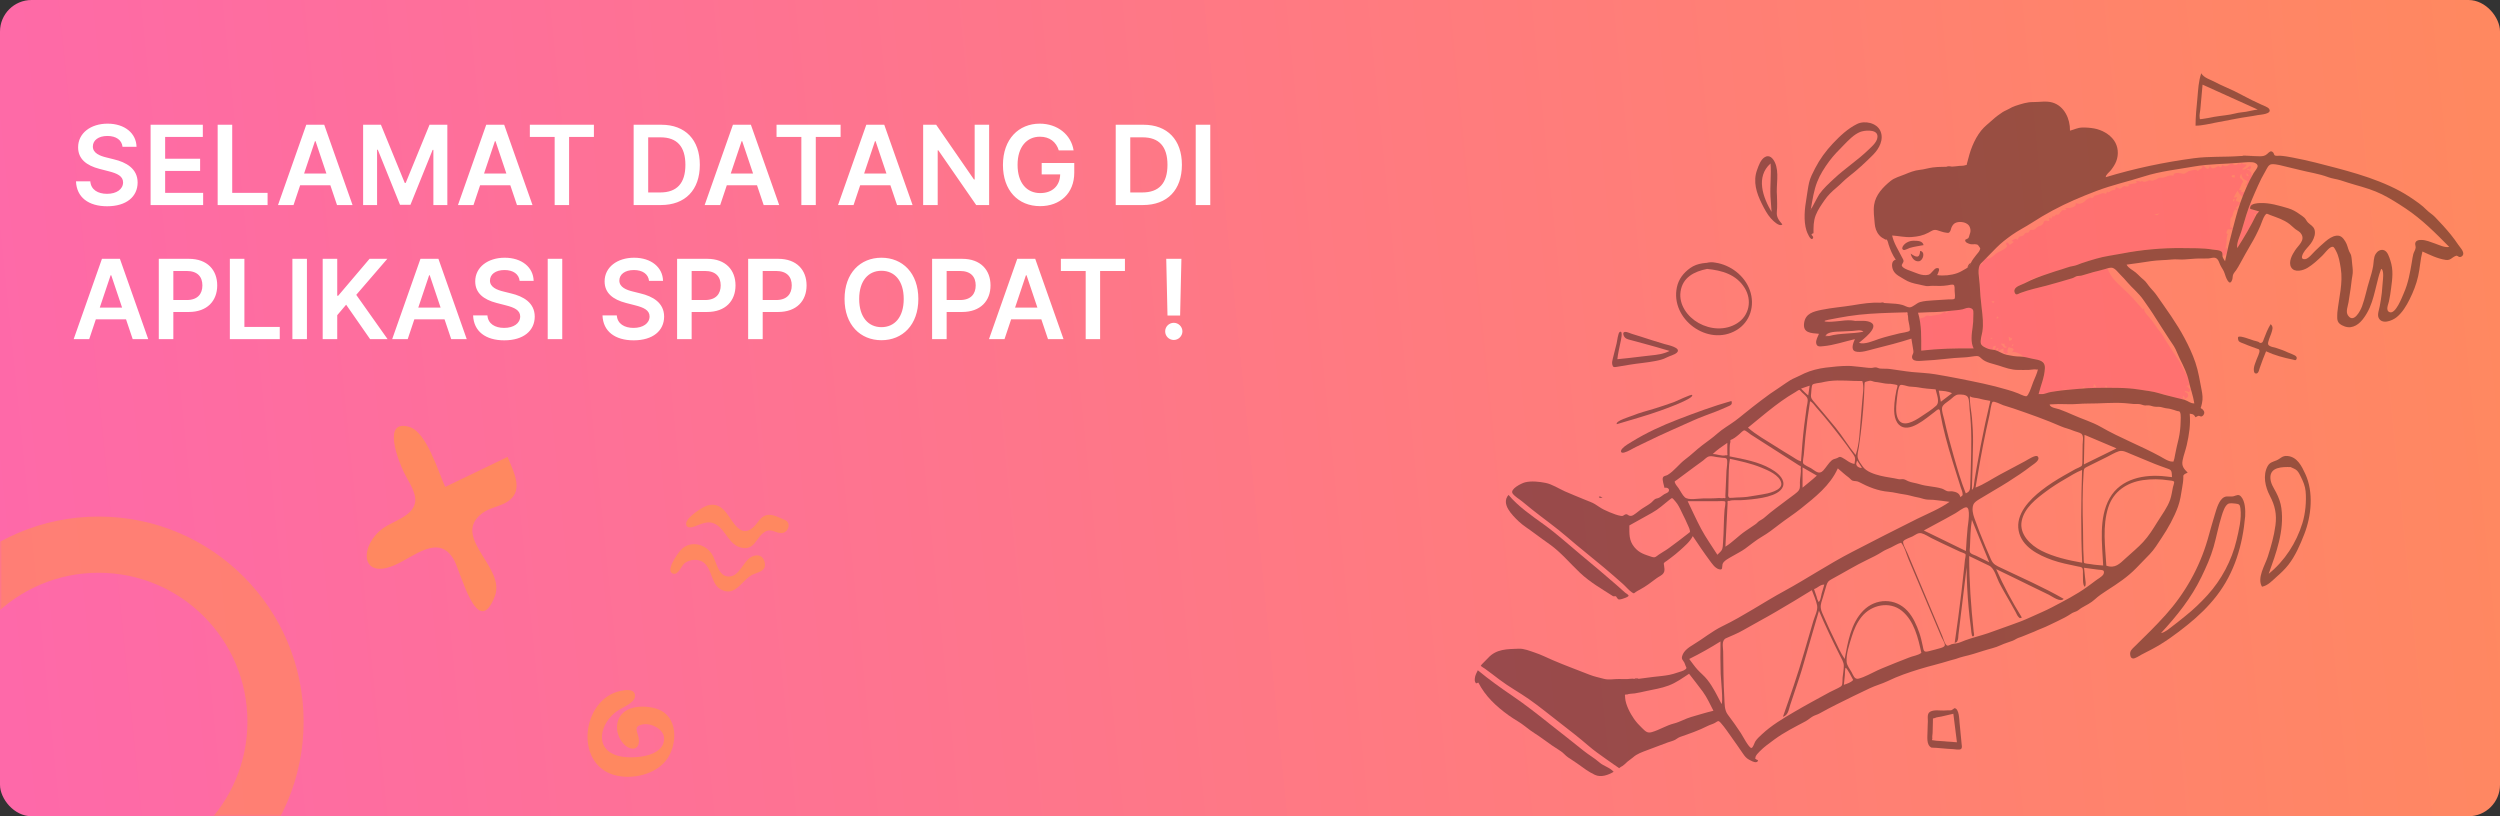 <svg width="634" height="207" viewBox="0 0 634 207" fill="none" xmlns="http://www.w3.org/2000/svg">
<rect x="0" y="0" width="634" height="207" fill="#333333" stroke="none"/>
<rect width="634" height="207" rx="8" fill="url(#paint0_linear)"/>
<mask id="mask0" mask-type="alpha" maskUnits="userSpaceOnUse" x="0" y="0" width="634" height="207">
<rect width="634" height="207" rx="8" fill="url(#paint1_linear)"/>
</mask>
<g mask="url(#mask0)">
<path fill-rule="evenodd" clip-rule="evenodd" d="M166.819 179.849C163.307 178.587 157.431 178.86 156.563 183.41C156.199 185.314 156.907 187.329 158.218 188.713C159.739 190.317 162.161 190.466 162.031 187.672C161.942 185.738 160.107 184.059 163.332 183.669C165.339 183.427 168.308 184.932 168.407 187.156C168.633 192.169 159.983 192.562 156.796 191.695C150.469 189.975 152.188 183.328 156.532 180.294C157.655 179.51 160.875 178.303 161.022 176.675C161.218 174.515 158.556 174.956 157.251 175.241C147.66 177.335 145.57 193.451 155.591 196.49C160.142 197.869 166.551 196.445 169.293 192.31C171.865 188.434 171.9 181.674 166.819 179.849Z" fill="#FF8860"/>
<path fill-rule="evenodd" clip-rule="evenodd" d="M128.719 115.869C123.448 118.407 118.177 120.946 112.908 123.484C111.166 119.754 108.222 109.565 103.803 108.264C96.65 106.158 101.205 117.264 102.439 119.804C103.454 121.89 105.806 125.122 105.235 127.608C104.469 130.958 99.745 132.145 97.273 133.873C91.154 138.151 91.203 147.135 100.064 143.328C105.078 141.173 111.287 135.197 115.13 141.982C116.905 145.113 121.109 162.603 125.501 151.165C128.218 144.083 115.139 136.725 121.587 130.734C123.663 128.807 126.093 128.644 128.166 127.536C133.174 124.859 130.35 119.912 128.719 115.869Z" fill="#FF8860"/>
<path fill-rule="evenodd" clip-rule="evenodd" d="M198.986 131.839C197.624 131.309 195.94 130.274 194.426 130.627C192.818 131.002 192.17 132.717 191.001 133.748C187.822 136.551 185.97 132.373 184.223 130.083C182.573 127.921 180.56 127.396 178.232 128.725C177.305 129.254 173.398 131.681 174.079 133.236C174.569 134.355 176.5 133.35 177.158 133.106C178.587 132.576 179.915 132.113 181.377 132.885C184.119 134.333 184.831 138.303 188.148 138.922C191.579 139.562 191.692 136.087 194.14 134.778C195.781 133.902 196.925 135.454 198.508 135.144C200.017 134.85 200.715 132.512 198.986 131.839Z" fill="#FF8860"/>
<path fill-rule="evenodd" clip-rule="evenodd" d="M170.817 145.504C172.047 145.767 172.85 143.417 173.62 142.82C174.898 141.832 177.112 141.633 178.413 142.628C180.953 144.569 180.078 148.761 183.694 149.854C186.927 150.83 188.45 146.636 191.171 145.592C192.753 144.985 194.49 144.587 193.872 142.409C193.446 140.902 192.19 140.515 190.824 141.094C188.477 142.087 187.68 146.136 184.898 146.208C182.019 146.283 181.707 142.195 180.471 140.414C178.587 137.7 174.714 137.044 172.513 139.639C171.848 140.423 168.474 145.004 170.817 145.504Z" fill="#FF8860"/>
<path opacity="0.7" d="M77 183C77 211.719 53.719 235 25 235C-3.719 235 -27 211.719 -27 183C-27 154.281 -3.719 131 25 131C53.719 131 77 154.281 77 183ZM-12.746 183C-12.746 203.846 4.154 220.746 25 220.746C45.846 220.746 62.746 203.846 62.746 183C62.746 162.154 45.846 145.254 25 145.254C4.154 145.254 -12.746 162.154 -12.746 183Z" fill="#FF8860"/>
<g opacity="0.4">
<path fill-rule="evenodd" clip-rule="evenodd" d="M505.272 85.765C505.077 85.484 504.73 85.818 504.875 86.02C505.007 85.936 505.139 85.85 505.272 85.765ZM510.636 87.324C510.418 87.215 510.344 87.386 510.258 87.583C510.233 87.641 510.207 87.701 510.176 87.757C510.371 87.865 510.462 87.676 510.553 87.484C510.58 87.429 510.607 87.373 510.636 87.324ZM506.858 80.591C506.42 80.032 506.388 80.22 506.352 80.856C506.436 80.812 506.521 80.768 506.606 80.723C506.69 80.679 506.774 80.635 506.858 80.591ZM566.718 50.381C566.166 50.639 566.108 50.827 566.554 51.142C566.607 50.897 566.646 50.717 566.718 50.381ZM505.077 76.426C505.208 76.853 505.741 76.945 505.741 76.426H505.077ZM546.408 54.431C546.726 54.533 546.889 54.584 547.032 54.552C547.181 54.518 547.309 54.392 547.571 54.135C547.442 54.168 547.326 54.198 547.215 54.226C547.126 54.249 547.04 54.27 546.953 54.293C546.786 54.335 546.615 54.379 546.408 54.431ZM531.655 98.18C531.466 97.915 531.278 97.65 531.09 97.384C531.027 97.579 530.963 97.775 530.9 97.97L530.899 97.971L530.853 98.115C531.12 98.137 531.387 98.158 531.655 98.18ZM569.776 43.856C569.701 44.211 569.665 44.386 569.735 44.486C569.803 44.584 569.974 44.61 570.312 44.662L570.058 44.281L570.027 44.233C569.949 44.117 569.868 43.995 569.776 43.856ZM566.791 44.965C566.768 44.85 566.745 44.734 566.721 44.619L566.718 44.601C566.695 44.492 566.673 44.382 566.651 44.272C566.611 44.448 566.458 44.439 566.31 44.429C566.182 44.421 566.057 44.413 566.01 44.524C565.775 45.072 566.522 44.998 566.791 44.965ZM509.952 85.859C509.788 85.535 509.752 85.51 509.394 85.442C509.486 85.766 509.486 86.018 509.485 86.342V86.409C510.069 86.327 510.253 86.284 510.264 85.663L509.952 85.859ZM508.248 87.005C508.171 87.292 507.952 87.223 507.766 87.164C507.598 87.11 507.455 87.065 507.468 87.3C507.461 87.164 508.139 88.06 508.1 88.031C508.441 88.288 508.64 88.264 509.026 87.969C508.475 87.948 508.411 87.673 508.326 87.304C508.304 87.21 508.281 87.109 508.248 87.005ZM571.045 44.697C570.925 44.973 570.805 45.249 570.685 45.526L570.658 45.587C570.547 45.843 570.436 46.099 570.324 46.354C570.274 46.47 570.235 46.573 570.201 46.661C570.041 47.08 569.997 47.194 569.413 47.01C569.433 46.976 569.481 46.908 569.541 46.824V46.823C569.721 46.568 570.012 46.157 569.979 46.032C569.949 45.915 569.661 45.771 569.401 45.64C569.239 45.559 569.089 45.483 569.016 45.422C568.804 45.246 568.727 45.086 568.645 44.916C568.598 44.816 568.548 44.713 568.468 44.601C568.554 44.322 568.487 44.191 568.269 44.21C568.206 44.379 568.144 44.547 568.081 44.716L568.077 44.727L568.028 44.858C568.039 45.117 568.168 45.217 568.32 45.333C568.436 45.423 568.566 45.523 568.665 45.714L568.685 45.75C568.829 46.027 568.871 46.106 568.848 46.157C568.838 46.177 568.818 46.192 568.79 46.214C568.732 46.259 568.639 46.331 568.533 46.53C568.436 46.713 568.369 46.914 568.303 47.109C568.179 47.48 568.061 47.832 567.757 48.007C568.006 48.117 568.255 48.226 568.503 48.335C567.923 48.972 569.131 48.662 569.33 48.6L569.33 48.601L569.329 48.602C569.125 49.036 568.921 49.468 568.718 49.902C568.265 49.648 567.981 49.227 567.699 48.807C567.6 48.66 567.501 48.512 567.395 48.373C567.085 48.95 566.774 49.527 566.464 50.104C566.605 50.091 566.747 50.078 566.888 50.065C567.056 50.049 567.223 50.034 567.39 50.018C567.381 50.037 567.353 50.08 567.316 50.136L567.316 50.136C567.19 50.33 566.959 50.686 566.986 50.782C567.048 51.011 567.296 51.078 567.539 51.144C567.835 51.224 568.123 51.302 568.059 51.665C568.044 51.75 567.101 52.7 566.94 52.792C567.039 52.837 567.127 52.868 567.203 52.895C567.486 52.996 567.592 53.034 567.458 53.475C567.238 53.342 567.018 53.209 566.798 53.076C566.757 53.15 566.714 53.224 566.672 53.298L566.671 53.298C566.52 53.559 566.368 53.822 566.275 54.109C566.298 54.349 566.255 54.578 566.146 54.793C566.016 54.986 565.87 55.166 565.708 55.333C565.579 55.671 565.538 57.519 565.693 57.821C566.039 57.374 566.812 58.163 565.507 58.163C565.399 58.163 565.312 58.158 565.241 58.155C564.942 58.14 564.933 58.139 564.756 58.545C564.585 58.94 564.492 59.285 564.979 59.322C564.685 59.902 564.677 60.374 564.669 60.936C564.667 61.073 564.665 61.216 564.658 61.367C564.637 61.849 564.528 62.328 564.42 62.803C564.388 62.942 564.357 63.081 564.327 63.219C564.385 63.136 564.443 63.053 564.501 62.969C564.559 62.886 564.617 62.803 564.675 62.72C564.931 63.266 564.817 63.742 564.686 64.288C564.657 64.408 564.627 64.531 564.601 64.659C564.415 64.413 564.322 64.56 564.225 64.715C564.153 64.83 564.078 64.949 563.96 64.915C563.626 64.82 563.637 64.74 563.654 64.613C563.667 64.526 563.682 64.416 563.588 64.264C563.544 64.195 563.511 64.135 563.483 64.084C563.379 63.898 563.329 63.808 563.041 63.655C562.692 63.468 562.153 63.41 561.672 63.359C561.482 63.338 561.301 63.319 561.144 63.293C560.228 63.14 559.31 63.1 558.383 63.06L558.346 63.058C554.828 62.906 551.323 62.867 547.805 63.06C544.57 63.238 541.255 63.691 538.082 64.306C537.856 64.35 537.63 64.394 537.405 64.437C534.262 65.043 531.181 65.638 528.128 66.67C527.847 66.766 527.565 66.907 527.284 67.048V67.048C526.933 67.224 526.582 67.4 526.231 67.487C525.985 67.548 525.737 67.584 525.488 67.62C525.133 67.671 524.774 67.723 524.406 67.851C523.578 68.138 522.734 68.387 521.89 68.636C521.208 68.838 520.526 69.039 519.852 69.261C519.421 69.403 518.98 69.538 518.536 69.675C517.308 70.053 516.057 70.438 514.921 70.981C514.58 71.144 514.256 71.337 513.931 71.529C513.615 71.716 513.299 71.904 512.967 72.064C512.829 72.132 512.669 72.198 512.501 72.267C511.903 72.514 511.198 72.806 510.937 73.359C510.806 73.635 510.829 73.836 510.91 74.122C511.059 74.652 511.18 74.64 511.544 74.605C511.575 74.601 511.607 74.599 511.641 74.595C512.027 74.561 512.485 74.359 512.92 74.168C513.176 74.055 513.424 73.946 513.644 73.876C515.275 73.362 516.926 72.951 518.584 72.539C519.837 72.228 521.091 71.817 522.342 71.406C524.068 70.84 525.789 70.275 527.493 69.978C528.368 69.826 529.221 69.541 530.075 69.257C530.921 68.975 531.768 68.692 532.64 68.537C532.765 68.515 532.968 68.442 533.195 68.36C533.665 68.19 534.241 67.982 534.454 68.109C534.51 68.143 534.62 68.424 534.708 68.65C534.752 68.761 534.79 68.859 534.814 68.906C535.073 69.423 535.37 69.923 535.717 70.386C536.487 71.411 537.449 72.29 538.402 73.162L538.402 73.162C538.747 73.477 539.091 73.792 539.425 74.111C540.476 75.121 541.427 76.207 542.381 77.296V77.296C542.727 77.691 543.073 78.087 543.425 78.479C543.487 78.407 543.549 78.335 543.612 78.263L543.769 78.08C543.658 78.938 544.24 79.576 544.779 80.165C544.801 80.19 544.824 80.215 544.846 80.24C544.87 80.265 544.894 80.291 544.917 80.317C545.594 81.069 546.139 81.776 546.673 82.633C546.977 83.12 547.34 83.566 547.699 84.006C547.857 84.201 548.016 84.395 548.168 84.592C548.451 84.959 548.679 85.369 548.909 85.782C549.074 86.079 549.239 86.378 549.427 86.662C549.819 87.256 550.208 87.854 550.597 88.453C551.23 89.425 551.863 90.398 552.505 91.35C552.994 92.075 553.379 92.89 553.766 93.714C553.858 93.912 554.007 94.171 554.169 94.455V94.455C554.546 95.112 554.996 95.898 554.996 96.342C554.973 96.446 555.034 96.725 555.098 97.017C555.225 97.597 555.362 98.228 554.883 97.642C554.85 97.692 554.818 97.742 554.785 97.793L554.738 97.867C554.706 97.916 554.674 97.965 554.642 98.014C554.607 98.068 554.573 98.122 554.538 98.175C554.735 98.093 554.932 98.01 555.129 97.928C554.752 98.269 555.056 98.423 555.339 98.566C555.505 98.65 555.664 98.73 555.673 98.842C555.627 98.886 555.582 98.93 555.536 98.974L555.374 99.13C555.204 99.481 554.982 99.526 554.71 99.267C554.586 99.274 554.502 99.25 554.424 99.227C554.313 99.194 554.211 99.164 554.016 99.229C554.155 99.446 554.311 99.509 554.457 99.567C554.646 99.643 554.817 99.712 554.909 100.101C555.023 100.59 554.754 100.769 554.396 101.008C554.3 101.072 554.197 101.14 554.094 101.22V101.219L554.081 101.217C554.108 100.835 553.921 100.553 553.585 100.375V101.126C553.677 101.143 553.77 101.16 553.862 101.177L553.865 101.178L554.081 101.217C554.081 101.222 554.081 101.226 554.08 101.231L554.094 101.22C554.015 101.523 553.783 101.467 553.506 101.401C553.458 101.389 553.408 101.377 553.357 101.366C552.759 101.243 552.114 101.034 551.503 100.837C551.312 100.774 551.123 100.714 550.941 100.657C549.289 100.142 547.625 99.707 545.917 99.355C543.017 98.757 540.136 98.625 537.23 98.492H537.23C536.231 98.446 535.229 98.4 534.223 98.335C534.228 98.313 534.233 98.293 534.238 98.274C534.287 98.068 534.308 97.985 534.295 97.906C534.287 97.853 534.263 97.801 534.223 97.715C534.217 97.702 534.211 97.689 534.204 97.675C534.267 97.811 534.155 97.823 534.042 97.834C533.871 97.852 533.696 97.87 534.128 98.326C532.999 98.511 531.814 98.496 530.637 98.481C529.908 98.472 529.183 98.462 528.475 98.5C528.494 98.458 528.518 98.414 528.543 98.37C528.63 98.214 528.718 98.056 528.574 97.948C527.945 98.857 526.262 98.835 524.825 98.817C524.256 98.81 523.727 98.803 523.316 98.854C522.82 98.916 522.328 99.012 521.835 99.107C521.482 99.176 521.13 99.244 520.776 99.3C520.717 99.31 520.658 99.319 520.599 99.328C520.241 99.384 519.883 99.44 519.533 99.534C519.406 99.569 519.249 99.639 519.084 99.714C518.765 99.858 518.413 100.017 518.179 99.954C518.538 99.23 518.363 99.439 518.194 99.641C518.118 99.732 518.043 99.821 518.018 99.825C517.968 99.832 517.912 99.841 517.851 99.851C517.604 99.891 517.275 99.944 516.991 99.944C517.158 99.275 517.373 98.627 517.589 97.98C517.897 97.058 518.204 96.136 518.368 95.153C518.389 95.026 518.415 94.891 518.442 94.748V94.748C518.637 93.717 518.896 92.342 517.99 91.693C517.542 91.371 516.865 91.25 516.278 91.144H516.278C516.126 91.117 515.981 91.091 515.846 91.063C515.623 91.016 515.348 90.984 515.056 90.95C514.411 90.876 513.683 90.792 513.254 90.513C513.071 90.394 512.942 90.279 512.818 90.168C512.614 89.985 512.424 89.815 512.026 89.664C511.881 89.608 511.751 89.553 511.63 89.502C511.14 89.294 510.804 89.152 510.208 89.333C510.256 89.272 510.307 89.215 510.357 89.158C510.619 88.863 510.839 88.616 510.34 88.291C510.243 88.228 510.109 88.224 509.978 88.22C509.779 88.214 509.586 88.208 509.535 88C509.212 88.228 509.182 88.424 509.142 88.68C509.128 88.773 509.112 88.875 509.081 88.989C509.092 89.169 509.139 89.341 509.224 89.504L508.925 89.625L508.524 89.786C508.613 89.549 508.493 89.537 508.364 89.525C508.277 89.517 508.186 89.508 508.151 89.429C508.055 89.213 508.072 88.912 508.088 88.642C508.093 88.547 508.098 88.455 508.098 88.373C507.618 88.525 507.115 88.712 506.905 89.212C506.439 88.935 506.488 88.862 506.679 88.582C506.729 88.509 506.789 88.421 506.852 88.311C506.358 88.195 506.253 88.449 506.178 88.858C505.991 88.8 505.803 88.742 505.616 88.685L505.611 88.683L505.396 88.616C505.983 88.612 506.124 88.153 506.138 87.654C506.04 87.686 505.942 87.719 505.843 87.751L505.84 87.751C505.711 87.794 505.582 87.836 505.452 87.878L505.312 88.602C504.984 88.879 504.18 88.448 503.809 88.25L503.808 88.249C503.771 88.23 503.739 88.212 503.711 88.198L503.616 88.149C502.629 87.638 502.268 87.452 502.413 86.242C502.465 85.811 502.542 85.379 502.619 84.947C502.729 84.329 502.84 83.711 502.876 83.092C502.936 82.061 502.837 80.968 502.742 79.924C502.73 79.785 502.717 79.647 502.705 79.51C502.632 78.676 502.542 77.847 502.452 77.019V77.018C502.299 75.607 502.146 74.198 502.075 72.773C502.059 72.445 502.043 72.117 502.026 71.788L502.026 71.788C501.98 70.891 501.935 69.994 501.899 69.096C501.893 68.935 501.879 68.772 501.864 68.611C501.793 67.795 501.726 67.035 502.741 66.963C502.592 66.491 503.037 65.946 503.496 65.687C503.657 65.321 503.832 65.288 504.023 65.589C504.189 65.641 504.343 65.617 504.486 65.516C504.895 65.423 505.354 65.032 505.786 64.664C506.061 64.43 506.325 64.205 506.559 64.072C506.718 63.981 506.93 63.878 507.161 63.766H507.161C507.781 63.466 508.547 63.095 508.853 62.683C509.081 62.377 508.988 62.262 508.885 62.132C508.803 62.029 508.714 61.917 508.769 61.697C508.928 61.055 509.48 61.877 509.628 62.097C509.637 62.111 509.646 62.124 509.652 62.132C509.718 62.066 509.843 61.981 509.983 61.886C510.281 61.685 510.644 61.439 510.638 61.234L510.058 61.13C510.12 61.095 510.204 61.038 510.298 60.975C510.525 60.822 510.81 60.63 510.984 60.596C511.073 60.579 511.136 60.56 511.183 60.546C511.241 60.529 511.275 60.519 511.305 60.527C511.347 60.537 511.379 60.584 511.459 60.699C511.49 60.744 511.529 60.8 511.579 60.869C511.612 60.818 511.658 60.735 511.711 60.639V60.638C511.846 60.392 512.028 60.062 512.156 59.975C512.206 59.942 512.4 59.914 512.573 59.891C512.694 59.873 512.805 59.858 512.848 59.843C513.152 59.735 513.27 59.556 513.384 59.383C513.475 59.245 513.564 59.111 513.742 59.021C513.847 58.969 513.964 58.987 514.076 59.005C514.173 59.021 514.265 59.036 514.341 59.002C514.479 58.943 514.544 58.806 514.609 58.67C514.669 58.547 514.728 58.423 514.841 58.356C514.952 58.29 515.155 58.289 515.357 58.288C515.529 58.288 515.699 58.287 515.812 58.246C516.084 58.147 516.166 58.052 516.281 57.919C516.338 57.854 516.403 57.779 516.504 57.689C516.747 57.471 516.98 57.397 517.223 57.318C517.404 57.26 517.591 57.199 517.794 57.076C518.034 56.93 518.139 56.694 518.235 56.477C518.336 56.251 518.428 56.044 518.655 55.978C518.911 55.905 519.085 55.968 519.226 56.018C519.412 56.085 519.541 56.131 519.725 55.815C519.754 55.764 519.719 55.704 519.679 55.637C519.619 55.537 519.551 55.422 519.675 55.302C519.896 55.088 520.005 55.282 520.107 55.462C520.122 55.489 520.137 55.517 520.153 55.542L520.154 55.541L520.155 55.539C520.289 55.286 520.423 55.033 520.557 54.78C520.952 54.997 521.005 54.91 521.098 54.754C521.158 54.655 521.234 54.528 521.426 54.434C521.532 54.382 521.628 54.404 521.726 54.427C521.833 54.451 521.942 54.477 522.066 54.409C522.172 54.352 522.226 54.254 522.279 54.157C522.314 54.092 522.35 54.027 522.401 53.975C522.475 53.9 522.538 53.816 522.602 53.732C522.749 53.54 522.894 53.349 523.157 53.267C523.021 53.309 524.14 53.277 524.04 53.229C523.932 53.069 523.823 52.909 523.714 52.749C523.832 52.749 523.948 52.752 524.061 52.754H524.061C524.509 52.763 524.926 52.772 525.378 52.632L525.387 52.629C525.588 52.566 525.895 52.472 526.059 52.346L526.073 52.336C526.276 52.181 526.365 52.113 526.401 52.023C526.43 51.954 526.427 51.872 526.421 51.725C526.418 51.649 526.415 51.555 526.415 51.436C527.048 51.839 527.853 51.698 528.478 51.231C528.618 51.127 528.736 51.014 528.853 50.901C529.01 50.75 529.166 50.601 529.371 50.475C529.524 50.395 529.68 50.321 529.839 50.252C530.037 50.047 530.236 50.045 530.435 50.247C530.634 50.193 530.691 50.152 530.784 50.084C530.822 50.056 530.868 50.023 530.932 49.982C530.995 49.859 531.061 49.737 531.132 49.618C531.367 49.594 531.597 49.551 531.825 49.491C532.081 49.423 532.308 49.324 532.521 49.232C533.043 49.005 533.481 48.815 534.064 49.186L534.128 49.055L534.13 49.051C534.213 48.882 534.296 48.713 534.379 48.544C534.626 48.931 534.818 48.782 535.074 48.584C535.179 48.502 535.295 48.412 535.43 48.347C535.529 48.3 535.643 48.271 535.755 48.243C535.862 48.215 535.966 48.189 536.052 48.147C536.151 48.17 536.25 48.194 536.349 48.217C536.433 47.958 536.517 47.699 536.6 47.44C536.645 47.457 536.724 47.495 536.82 47.541C537.089 47.669 537.492 47.861 537.64 47.846C537.798 47.831 537.973 47.678 538.145 47.527C538.287 47.403 538.426 47.28 538.552 47.239C538.795 47.159 538.85 47.185 538.93 47.222C538.99 47.251 539.064 47.286 539.245 47.287C539.287 47.287 539.326 47.288 539.363 47.289C539.608 47.296 539.755 47.3 539.997 47.065C539.216 46.862 539.901 46.748 540.383 46.668C540.481 46.652 540.572 46.637 540.639 46.623C540.81 46.587 540.958 46.572 541.092 46.558C541.441 46.522 541.693 46.496 542.003 46.144H541.558C541.883 45.848 541.886 45.848 542.054 45.885C542.113 45.897 542.192 45.914 542.312 45.924C542.344 45.927 542.4 45.946 542.468 45.969C542.707 46.051 543.091 46.181 543.092 45.82C543.69 46.172 543.696 46.173 544.313 46.014C544.424 45.985 544.529 45.93 544.635 45.874C544.787 45.794 544.941 45.712 545.118 45.709C545.257 45.707 545.377 45.736 545.494 45.763C545.622 45.794 545.744 45.823 545.881 45.808C546.021 45.793 546.476 45.627 546.702 45.544C546.727 45.534 546.75 45.526 546.769 45.519C546.912 45.467 547.031 45.386 547.148 45.307C547.271 45.223 547.392 45.141 547.535 45.096C547.7 45.044 547.888 45.053 548.077 45.061C548.243 45.069 548.409 45.076 548.561 45.043C548.875 44.974 549.148 44.866 549.408 44.763C549.945 44.549 550.431 44.356 551.134 44.566C551.242 43.659 552.345 43.83 552.982 43.928L553.036 43.937C553.153 43.955 553.254 43.98 553.348 44.005C553.607 44.07 553.815 44.123 554.146 43.967C554.306 43.891 554.436 43.796 554.565 43.702C554.733 43.579 554.901 43.457 555.132 43.378C555.396 43.289 555.737 43.22 556.033 43.16C556.09 43.148 556.144 43.137 556.197 43.126C556.399 43.062 556.606 43.042 556.818 43.065C557.044 43.097 557.231 43.199 557.379 43.372C557.375 43.381 557.378 43.386 557.39 43.386C557.387 43.381 557.383 43.377 557.379 43.372C557.411 43.296 557.905 42.929 557.848 42.975C557.964 42.882 558.06 42.83 558.145 42.783C558.331 42.683 558.461 42.612 558.616 42.218C558.485 42.19 558.353 42.162 558.221 42.135C558.089 42.107 557.958 42.079 557.826 42.051C557.873 42.048 557.918 42.045 557.963 42.041C558.304 42.016 558.58 41.995 558.9 42.135C559.006 42.181 559.143 42.312 559.285 42.448C559.476 42.632 559.677 42.824 559.821 42.824C560.274 42.824 560.433 42.186 560.388 41.854C560.768 42.739 561.092 42.886 561.946 42.434C561.996 42.407 562.046 42.381 562.096 42.354L562.102 42.351C562.151 42.325 562.199 42.3 562.247 42.274C562.45 42.061 562.652 42.065 562.853 42.286C562.972 42.351 563.091 42.416 563.211 42.481L563.301 42.331C563.414 42.142 563.528 41.954 563.641 41.765C563.946 42.184 564.235 42.205 564.732 42.107C564.901 42.074 565.157 41.906 565.404 41.744C565.658 41.578 565.902 41.419 566.03 41.419C566.1 41.419 566.179 41.5 566.269 41.592C566.368 41.694 566.48 41.809 566.607 41.845C567.012 41.961 567.639 41.67 567.783 41.283C567.86 41.444 567.937 41.606 568.013 41.767C568.06 41.723 568.108 41.679 568.156 41.635C568.299 41.501 568.443 41.366 568.585 41.231C568.636 41.672 568.972 41.665 569.265 41.659C569.481 41.655 569.674 41.651 569.711 41.826C569.755 42.032 569.155 42.479 568.797 42.745C568.702 42.816 568.624 42.874 568.58 42.911C569.146 43.252 569.842 42.656 570.353 42.218C570.457 42.129 570.553 42.047 570.639 41.98C570.902 42.265 570.991 42.415 570.749 42.741C570.528 43.041 570.427 42.978 570.31 42.906C570.201 42.839 570.079 42.763 569.836 42.955C570.004 43.237 570.156 43.166 570.346 43.078C570.394 43.055 570.446 43.031 570.501 43.011C570.433 43.409 570.493 43.428 570.596 43.46C570.669 43.483 570.765 43.513 570.85 43.693C570.975 43.959 570.995 44.172 571.018 44.429C571.025 44.512 571.033 44.6 571.045 44.697ZM493.054 79.087C493.282 79.068 493.346 79.173 493.404 79.268C493.453 79.348 493.498 79.421 493.632 79.403C493.746 79.388 493.838 79.267 493.932 79.143C494.014 79.036 494.098 78.926 494.199 78.882C494.66 78.68 495.33 78.649 495.944 78.621C496.232 78.607 496.508 78.594 496.745 78.565C497.136 78.516 497.503 78.402 497.867 78.288V78.288C498.208 78.182 498.546 78.077 498.897 78.028C499.196 77.986 499.413 78.04 499.696 78.123C499.717 78.129 499.736 78.135 499.756 78.14C500.02 78.217 500.15 78.255 500.229 78.34C500.305 78.423 500.333 78.551 500.388 78.803L500.39 78.813C500.679 80.146 500.456 81.563 500.232 82.979C499.94 84.834 499.648 86.687 500.508 88.347C496.075 88.311 491.633 88.399 487.225 88.918C487.225 88.529 487.228 88.139 487.231 87.75C487.241 86.465 487.251 85.181 487.153 83.897C487.109 83.31 487.048 82.724 486.986 82.138V82.138C486.968 81.966 486.95 81.795 486.933 81.623C486.841 80.719 486.862 80.715 487.519 80.58C487.561 80.571 487.605 80.562 487.653 80.552C487.887 80.503 488.036 80.398 488.193 80.286C488.313 80.201 488.438 80.113 488.609 80.044C488.808 79.963 488.933 80.003 489.082 80.05C489.155 80.074 489.234 80.099 489.331 80.112C489.708 80.166 489.816 80.135 490.027 80.075C490.108 80.052 490.205 80.025 490.339 79.996C490.589 79.943 490.83 79.907 491.063 79.873C491.789 79.765 492.439 79.669 493.054 79.087ZM570.983 51.706C570.919 51.668 570.855 51.631 570.791 51.594C570.033 53.199 569.537 54.871 569.034 56.566C568.961 56.813 568.887 57.06 568.813 57.308C568.51 58.319 568.208 59.33 567.907 60.341C567.851 60.527 567.784 60.72 567.715 60.917C567.487 61.572 567.243 62.272 567.367 62.912C568.324 61.437 569.235 59.932 570.1 58.401C570.522 57.655 570.933 56.903 571.335 56.145C571.387 56.047 571.452 55.943 571.519 55.836C571.664 55.602 571.819 55.352 571.875 55.115C571.947 54.81 572.02 54.72 572 54.665C571.98 54.614 571.88 54.593 571.623 54.46C571.828 54.227 571.962 54.291 572.073 54.345C572.137 54.375 572.193 54.402 572.251 54.369C572.394 54.286 572.588 54.029 572.742 53.825C572.806 53.741 572.862 53.666 572.905 53.616C572.786 53.582 572.589 53.545 572.36 53.502C571.771 53.392 570.971 53.242 570.751 53.001C570.4 52.616 570.775 52.281 571.143 51.951C571.178 51.92 571.212 51.89 571.246 51.859C571.158 51.808 571.07 51.757 570.983 51.706Z" fill="#FF5678"/>
<path fill-rule="evenodd" clip-rule="evenodd" d="M470.95 116.78C470.847 117.313 470.588 117.564 470.859 118.055C471.09 118.471 471.751 118.743 472.194 118.638L470.95 116.78ZM458.93 97.799L456.741 98.549C457.339 99.136 457.909 99.753 458.569 100.274L458.93 97.799ZM495.03 99.72C493.986 99.194 492.817 99.135 491.673 99.067C491.847 100.007 492.021 100.946 492.195 101.886C493.14 101.164 494.085 100.442 495.03 99.72ZM469.966 172.444C469.757 172.075 468.337 169.225 468.041 169.371C467.885 169.449 467.873 171.035 467.85 171.261C467.768 172.064 467.686 172.866 467.605 173.669C468.446 173.372 469.343 173.126 469.966 172.444ZM460.039 149.403C460.254 150.033 460.469 150.663 460.684 151.293C460.786 151.592 460.846 152.034 461.027 152.298C461.262 152.641 461.085 152.842 461.398 152.467C461.735 152.064 461.836 150.989 461.982 150.495C462.204 149.745 462.426 148.995 462.648 148.245C461.602 148.236 460.967 149.098 460.039 149.403ZM438.048 112.31C436.761 113.189 435.458 114.062 434.338 115.155C435.323 115.094 436.695 115.771 437.622 115.453C438.051 115.544 438.192 115.382 438.048 114.965V114.098V112.31ZM457.128 118.532V123.667C458.329 122.643 459.594 121.692 460.75 120.615C459.542 119.921 458.335 119.226 457.128 118.532ZM500.078 131.837C499.699 134.123 499.678 136.476 499.574 138.79C499.556 139.2 499.398 139.818 499.671 140.178C499.946 140.539 500.728 140.738 501.125 140.931C502.244 141.473 503.354 142.031 504.47 142.58C503.006 138.999 501.542 135.418 500.078 131.837ZM528.472 117.778C531.23 116.422 533.99 115.066 536.749 113.709C534.044 112.564 531.338 111.419 528.633 110.274C528.579 112.775 528.525 115.277 528.472 117.778ZM500.072 124.163C500.577 124.2 500.656 122.279 500.74 121.771C500.899 120.807 501.061 119.843 501.228 118.881C501.562 116.956 501.914 115.034 502.283 113.116C503.022 109.28 503.838 105.458 504.741 101.658C503.77 101.483 502.878 101.357 501.93 101.074C501.164 100.846 500.252 100.97 499.568 100.495C499.48 102.276 499.924 104.169 500.089 105.95C500.279 108.011 500.382 110.061 500.365 112.13C500.332 116.142 500.179 120.154 500.072 124.163ZM436.568 178.51C437.046 178.383 436.395 171.828 436.366 170.883C436.283 168.146 436.267 165.407 436.316 162.67C433.74 164.285 431.104 165.773 428.382 167.115C429.082 168.022 429.737 169 430.511 169.845C431.309 170.714 432.223 171.427 432.962 172.363C434.45 174.249 435.469 176.39 436.568 178.51ZM498.558 139.735C498.678 137.764 498.789 135.796 498.988 133.831C499.072 132.994 499.881 128.549 498.587 128.654C497.85 128.713 496.559 129.791 495.884 130.168C494.992 130.667 494.099 131.164 493.203 131.655C491.434 132.624 489.654 133.572 487.879 134.529C491.439 136.265 494.998 138 498.558 139.735ZM490.873 98.741C489.399 98.631 487.973 98.521 486.519 98.247C485.735 98.099 484.951 98.119 484.162 98.019C483.598 97.948 482.494 97.484 481.968 97.636C481.307 97.826 481.067 101.139 480.976 101.97C480.829 103.309 480.731 104.934 481.329 106.192C482.482 108.617 485.588 106.724 487.099 105.707C488.395 104.835 489.862 103.952 491.011 102.893C492.029 101.955 491.115 99.953 490.873 98.741ZM498.519 125.111C499.629 124.662 499.612 124.098 499.66 122.936C499.719 121.524 499.753 120.11 499.793 118.697C499.865 116.18 499.933 113.661 499.911 111.142C499.889 108.682 499.768 106.226 499.487 103.78C499.387 102.916 499.486 101.439 499.031 100.701C498.615 100.029 497.324 100.022 496.62 100.063C495.826 100.11 495.183 100.864 494.597 101.341C493.948 101.869 492.614 102.613 492.508 103.4C492.389 104.28 492.872 105.535 493.059 106.388C493.744 109.501 494.577 112.584 495.455 115.648C496.365 118.827 497.288 122.038 498.519 125.111ZM470.297 117.658C470.369 116.959 470.629 116.374 470.277 115.708C469.975 115.135 469.482 114.559 469.112 114.017C468.054 112.463 466.867 110.975 465.714 109.491C464.658 108.131 463.576 106.786 462.469 105.468C461.852 104.734 461.217 104.016 460.585 103.295C460.122 102.767 459.684 102.025 459.029 101.749C458.547 104.779 458.149 107.823 457.838 110.876C457.688 112.352 457.558 113.83 457.449 115.309C457.418 115.727 457.095 117.137 457.302 117.526C457.519 117.934 458.85 118.481 459.258 118.731C460.397 119.431 461.282 120.486 462.366 119.335C463.112 118.543 463.712 117.426 464.546 116.734C464.98 116.374 465.389 116.391 465.876 116.177C466.443 115.928 466.461 115.689 467.137 116.027C468.278 116.596 468.971 117.438 470.297 117.658ZM413.205 133.251C413.205 135.349 413.062 137.074 414.484 138.772C415.727 140.257 417.018 140.6 418.766 141.186C419.796 141.53 419.868 141.213 420.702 140.63C421.494 140.077 422.358 139.634 423.139 139.063C424.824 137.833 426.508 136.565 428.146 135.272C428.696 134.837 428.615 134.985 428.532 134.463C428.455 133.988 428.114 133.383 427.927 132.931C427.59 132.112 427.192 131.321 426.795 130.53C426.343 129.634 425.95 128.66 425.389 127.824C425.156 127.477 424.88 127.163 424.609 126.847C424.037 126.18 424.057 126.205 423.373 126.75C421.93 127.899 420.587 129.144 418.962 130.043C417.04 131.106 415.123 132.177 413.205 133.251ZM456.73 116.998C456.938 113.986 457.174 110.991 457.535 107.992C457.72 106.453 457.936 104.917 458.146 103.381C458.232 102.755 458.562 101.705 458.378 101.098C458.197 100.499 457.4 99.93 456.962 99.498C456.845 99.381 456.483 98.893 456.328 98.871C456.161 98.848 455.534 99.306 455.354 99.41C454.715 99.776 454.087 100.162 453.469 100.563C452.305 101.318 451.176 102.129 450.072 102.97C447.757 104.734 445.549 106.632 443.282 108.457C445.359 110.277 447.914 111.69 450.236 113.164C451.609 114.036 452.988 114.897 454.386 115.728C455.094 116.149 455.916 116.793 456.73 116.998ZM428.346 170.861C426.669 171.97 425.068 173.14 423.171 173.852C421.284 174.56 419.418 174.833 417.467 175.254C416.483 175.466 415.558 175.698 414.554 175.847C413.991 175.93 413.121 175.898 412.607 176.136C412.151 176.038 411.988 176.194 412.119 176.603C412.124 176.73 412.129 176.857 412.134 176.984C412.263 178.752 413.4 180.88 414.391 182.318C414.97 183.157 415.707 183.938 416.44 184.643C417.267 185.44 417.744 186.002 418.897 185.668C420.841 185.105 422.556 183.973 424.526 183.474C426.084 183.078 427.379 182.251 428.898 181.822C430.773 181.293 432.627 180.691 434.527 180.25C433.679 178.611 432.92 176.906 431.833 175.405C430.719 173.865 429.49 172.385 428.346 170.861ZM438.629 115.733C442.135 116.431 445.936 117.077 449.074 118.887C450.299 119.594 451.851 120.686 452.21 122.147C452.639 123.893 450.953 124.975 449.545 125.52C447.854 126.174 446.014 126.425 444.223 126.631C443.274 126.741 442.322 126.8 441.369 126.854C440.598 126.898 439.291 126.729 438.586 127.035C438.144 126.947 437.991 127.125 438.127 127.572C438.118 127.732 438.11 127.892 438.102 128.052L438.029 129.492C437.981 130.451 437.932 131.41 437.883 132.369C437.777 134.457 437.671 136.546 437.565 138.635C439.402 137.497 440.882 135.867 442.677 134.653C443.53 134.076 444.378 133.498 445.228 132.923C445.584 132.682 445.802 132.344 446.153 132.119C446.618 131.821 447.03 131.642 447.467 131.251C449.249 129.658 451.23 128.28 453.121 126.817C453.979 126.152 454.919 125.541 455.736 124.828C456.592 124.081 456.473 123.466 456.452 122.392C456.43 121.255 456.847 119.843 456.654 118.747C456.816 118.375 456.691 118.143 456.28 118.052C456.004 117.876 455.729 117.7 455.454 117.524C454.905 117.173 454.356 116.822 453.808 116.471C451.624 115.075 449.442 113.679 447.258 112.283C446.168 111.585 445.077 110.888 443.987 110.191C443.682 109.996 442.689 109.116 442.347 109.142C441.998 109.168 441.393 109.849 441.132 110.065C440.731 110.397 440.342 110.747 439.909 111.037C439.693 111.187 439.468 111.32 439.233 111.438C438.858 111.474 438.727 111.68 438.842 112.056C438.512 113.113 438.693 114.623 438.629 115.733ZM487.253 165.564C486.459 161.852 485.435 157.456 482.338 154.931C479.198 152.37 474.605 153.36 472.148 156.367C470.918 157.873 470.155 159.654 469.588 161.5C469.007 163.394 468.149 165.861 468.306 167.864C468.375 168.743 469.127 169.686 469.557 170.453C470.001 171.244 470.296 172.378 471.341 172.104C472.963 171.679 474.612 170.703 476.129 170.005C477.664 169.298 479.28 168.717 480.871 168.034C481.928 167.581 483.024 167.237 484.078 166.777C485.078 166.342 486.396 166.237 487.253 165.564ZM534.171 143.455C536.386 144.247 537.537 142.978 539.096 141.55C540.572 140.197 542.171 138.895 543.531 137.424C544.933 135.908 546.041 134.115 547.119 132.364C548.209 130.593 549.682 128.681 550.353 126.709C550.695 125.706 550.84 124.595 551.055 123.558C551.107 123.309 551.455 122.38 551.344 122.17C551.192 121.881 550.225 121.851 549.96 121.809C547.846 121.475 545.607 121.458 543.487 121.757C539.386 122.335 535.956 124.635 534.66 128.656C533.14 133.371 533.871 138.611 534.171 143.455ZM519.812 102.562C519.777 103.378 521.734 103.605 522.241 103.796C523.413 104.235 524.578 104.699 525.716 105.22C528.06 106.291 530.559 106.989 532.803 108.284C537.641 111.076 542.892 113.044 547.779 115.714C548.541 116.131 550.029 117.133 550.898 117.048C551.361 117.003 551.016 117.375 551.316 116.64C551.424 116.376 551.46 116.032 551.52 115.749C551.701 114.9 551.842 114.043 552.045 113.199C552.38 111.809 552.721 110.52 552.862 109.091C552.922 108.486 552.988 107.881 552.995 107.273C553.002 106.656 553.144 105.11 552.866 104.576C552.681 104.222 552.644 104.343 552.183 104.243C551.918 104.186 551.641 104.067 551.386 103.987C550.787 103.801 550.188 103.622 549.56 103.567C548.94 103.513 548.544 103.324 547.963 103.215C547.352 103.1 546.726 103.239 546.104 103.079C545.433 102.906 545.113 102.747 544.412 102.814C543.732 102.878 543.536 102.727 542.871 102.542C542.315 102.387 541.653 102.495 541.074 102.448C540.373 102.391 539.674 102.304 538.973 102.248C535.82 101.999 532.629 102.369 529.468 102.339C527.749 102.324 526.067 102.577 524.351 102.499C522.851 102.43 521.301 102.447 519.812 102.562ZM528.015 119.182C526.481 119.766 525.059 120.715 523.637 121.533C521.997 122.475 520.427 123.476 518.909 124.606C516.357 126.507 513.379 128.785 512.708 132.101C512.018 135.505 514.974 138.293 517.745 139.685C520.905 141.273 524.581 142.094 528.043 142.701C527.672 134.866 527.76 127.019 528.015 119.182ZM482.124 137.627C481.193 137.884 480.405 138.435 479.542 138.842C478.769 139.207 478.02 139.482 477.298 139.952C476.121 140.718 474.756 141.374 473.526 141.966C470.481 143.431 467.525 145.25 464.51 146.874C463.711 147.305 463.449 147.576 463.179 148.462C462.885 149.424 462.608 150.393 462.325 151.359C462.061 152.259 461.639 153.222 461.75 154.173C461.847 155 462.275 155.78 462.597 156.534C463.41 158.433 464.29 160.301 465.199 162.154C466.016 163.818 466.76 165.583 467.808 167.112C468.622 162.865 469.353 158.106 472.51 154.87C475.664 151.636 480.696 151.591 483.736 154.929C485.18 156.515 486.058 158.512 486.749 160.518C487.112 161.573 487.356 162.647 487.589 163.736C487.838 164.899 487.777 165.516 489.06 165.164C490.08 164.884 491.16 164.66 492.159 164.341C492.677 164.176 493.183 163.99 493.206 163.58C493.236 163.063 492.54 162.004 492.334 161.518C491.273 159.007 490.211 156.496 489.149 153.985C487.996 151.259 486.843 148.533 485.689 145.807C485.114 144.446 484.538 143.086 483.962 141.726C483.437 140.486 483 138.645 482.124 137.627ZM528.101 116.425C528.119 115.185 528.139 113.945 528.155 112.705C528.165 111.967 528.494 110.538 527.851 110.01C527.452 109.683 526.269 109.432 525.764 109.209C524.768 108.767 523.69 108.57 522.689 108.132C518.766 106.413 514.684 104.982 510.646 103.597C509.775 103.299 508.885 103.054 508.008 102.76C507.535 102.602 505.782 101.669 505.344 101.913C504.961 102.127 504.671 104.669 504.549 105.197C504.258 106.446 503.98 107.699 503.713 108.954C502.676 113.827 501.807 118.733 500.998 123.648C503.147 122.832 505.206 121.419 507.235 120.326C509.344 119.191 511.445 118.059 513.568 116.95C514.167 116.637 516.275 115.198 516.768 115.763C517.559 116.669 515.674 117.732 515.179 118.12C513.264 119.622 511.242 120.931 509.194 122.241C507.072 123.598 504.865 124.798 502.732 126.13C501.962 126.611 500.733 127.197 500.431 128.01C500.041 129.055 500.322 130.325 500.677 131.324C501.547 133.778 502.5 136.202 503.508 138.602C503.966 139.694 504.437 140.78 504.915 141.863C505.486 143.152 506.234 143.425 507.477 144.018C512.77 146.546 518.268 148.944 523.353 151.869C522.502 152.85 520.428 151.24 519.588 150.832C518.033 150.076 516.476 149.323 514.922 148.566C512.027 147.155 509.147 145.715 506.235 144.338C508.101 148.582 510.303 152.671 512.745 156.61C512.128 156.819 512.279 156.83 511.892 156.459C511.566 156.147 511.347 155.536 511.126 155.143C510.67 154.334 510.22 153.52 509.76 152.713C508.806 151.036 507.817 149.385 506.946 147.662C506.291 146.367 505.784 144.103 504.437 143.45C502.76 142.636 501.06 141.844 499.382 141.018C499.382 147.471 499.846 153.78 500.526 160.192C500.561 160.516 500.871 161.47 500.246 161.376C499.964 161.334 499.869 159.565 499.819 159.195C499.592 157.502 499.399 155.804 499.241 154.102C498.927 150.707 498.756 147.298 498.734 143.889C498.332 147.204 497.929 150.519 497.527 153.834L496.954 158.546C496.854 159.371 496.754 160.196 496.654 161.021C496.608 161.4 496.637 161.896 496.504 162.257C496.294 162.826 496.364 162.783 495.708 163.042C496.336 158.725 496.916 154.401 497.429 150.069C497.679 147.955 497.914 145.84 498.13 143.722C498.189 143.153 498.246 142.583 498.301 142.014C498.329 141.723 498.58 140.789 498.441 140.548C498.303 140.309 497.391 140.06 497.128 139.938C496.553 139.671 495.977 139.404 495.403 139.136C493.537 138.264 491.673 137.385 489.828 136.47C489.021 136.07 488.174 135.452 487.296 135.238C486.422 135.026 485.787 135.634 485.039 136.021C484.458 136.322 483.088 136.722 482.699 137.234C482.338 137.709 483.461 139.613 483.756 140.315C484.587 142.295 485.42 144.275 486.252 146.255C487.939 150.27 489.626 154.285 491.313 158.3C491.725 159.282 492.138 160.263 492.55 161.244C492.815 161.873 493.256 163.666 493.897 163.736C494.181 163.767 494.647 163.458 494.921 163.369C495.33 163.237 495.708 163.239 496.119 163.17C496.871 163.042 497.652 162.654 498.391 162.381C500.291 161.681 502.259 161.229 504.174 160.575C506.097 159.919 507.989 159.181 509.905 158.523C511.645 157.927 513.401 157.247 515.072 156.47C516.838 155.65 518.648 154.926 520.368 154.016C523.501 152.359 526.6 150.811 529.368 148.779C530.019 148.301 530.712 147.821 531.356 147.31C531.92 146.861 532.997 146.306 533.382 145.716C533.528 145.491 533.654 145.049 533.483 144.782C533.299 144.495 532.486 144.521 532.106 144.47C530.908 144.309 529.71 144.148 528.513 143.987C528.605 144.775 528.697 145.562 528.764 146.353C528.811 146.911 529.141 148.386 528.696 148.824C528.084 148.242 528.281 146.504 528.226 145.73C528.197 145.316 528.302 144.506 528.117 144.138C527.914 143.736 527.352 143.741 526.844 143.631C524.687 143.165 522.549 142.773 520.462 142.034C516.936 140.785 512.721 138.676 511.933 134.608C511.112 130.368 514.72 126.694 517.758 124.328C519.577 122.913 521.512 121.687 523.513 120.548C524.449 120.017 525.383 119.485 526.325 118.964C526.667 118.775 527.792 118.385 527.972 118.054C528.157 117.716 528.062 116.81 528.101 116.425ZM452.659 181.548C452.488 181.632 452.316 181.715 452.145 181.799C454.048 176.376 455.934 170.977 457.525 165.452C458.293 162.785 459.071 160.121 459.865 157.462C460.208 156.315 461.051 154.735 460.817 153.547C460.563 152.261 459.956 150.893 459.486 149.67C456.479 151.56 453.408 153.354 450.351 155.159C447.61 156.777 444.822 158.217 442.062 159.818C440.647 160.638 439.188 161.193 437.712 161.863C436.512 162.408 436.978 164.073 436.995 165.186C437.056 169.114 437.053 173.055 437.291 176.978C437.378 178.407 437.266 180.047 438.176 181.236C439.339 182.757 440.418 184.307 441.479 185.908C441.877 186.507 443.547 189.754 444.169 189.683C444.576 189.636 444.95 188.322 445.153 188.01C445.592 187.338 446.232 186.76 446.816 186.219C449.334 183.882 452.13 182.236 455.034 180.528C457.986 178.793 461.006 177.178 464.013 175.532C464.692 175.16 465.424 174.892 466.099 174.512C466.365 174.362 466.894 174.124 467.062 173.856C467.313 173.454 467.228 172.342 467.28 171.863C467.388 170.882 467.58 169.864 467.59 168.876C467.6 167.901 467.014 167.063 466.589 166.212C464.722 162.477 462.909 158.734 461.286 154.886C460.006 159.354 458.662 163.801 457.406 168.276C456.75 170.612 455.96 172.91 455.19 175.211C454.797 176.386 454.402 177.56 454.01 178.736C453.704 179.651 453.546 180.991 452.659 181.548ZM479.461 97.342C478.471 97.353 477.575 97.208 476.607 97.001C476.252 96.926 475.94 96.894 475.581 96.862C475.173 96.826 474.802 96.605 474.444 96.562C474.174 96.529 473.702 96.642 473.444 96.729C472.845 96.93 472.864 96.828 472.84 97.523C472.8 98.596 472.771 99.67 472.712 100.742C472.48 104.964 472.032 109.144 471.418 113.325C471.293 114.17 470.945 115.278 471.136 116.118C471.309 116.874 471.963 117.682 472.394 118.317C473.282 119.622 475.374 120.267 476.845 120.637C478.397 121.027 480.008 121.171 481.482 121.519C481.89 121.616 482.359 121.446 482.795 121.542C483.197 121.632 483.51 121.853 483.882 122.013C484.794 122.404 485.812 122.476 486.753 122.778C488.62 123.378 490.619 123.342 492.487 123.917C492.965 124.064 493.377 124.435 493.837 124.561C494.257 124.677 494.69 124.541 495.129 124.606C496.061 124.743 496.93 125.061 497.145 126.062C497.715 125.611 497.794 125.729 497.695 125.032C497.632 124.584 497.383 124.04 497.247 123.608C496.899 122.509 496.55 121.41 496.202 120.31C495.515 118.135 494.832 115.957 494.199 113.765C493.632 111.804 493.117 109.829 492.666 107.838C492.437 106.825 492.246 105.809 492.05 104.791C491.992 104.496 492.049 104.026 491.752 103.83C491.483 103.652 490.855 104.291 490.571 104.497C488.585 105.936 484.031 110.19 481.548 107.68C480.211 106.329 480.289 103.953 480.434 102.207C480.523 101.134 480.712 100.075 480.923 99.02C480.975 98.757 481.297 97.911 481.179 97.723C481.052 97.522 479.727 97.401 479.461 97.342ZM549.232 120.823C549.761 120.882 550.289 120.942 550.818 121.001C550.769 120.574 550.813 119.932 550.651 119.534C550.428 118.984 549.88 118.923 549.278 118.695C548.326 118.335 547.355 118.022 546.413 117.634C544.369 116.793 542.334 115.94 540.289 115.099C539.392 114.73 538.339 114.126 537.366 114.427C536.316 114.753 535.28 115.415 534.299 115.899C533.188 116.448 532.077 116.999 530.967 117.549C530.446 117.807 529.925 118.065 529.404 118.323C528.586 118.728 528.477 118.769 528.413 119.695C528.084 124.431 528.109 129.35 528.252 134.092C528.325 136.512 528.243 138.945 528.417 141.36C528.43 141.546 528.416 142.595 528.532 142.738C528.696 142.939 529.849 143.007 530.125 143.058C531.199 143.254 532.281 143.319 533.366 143.416C533.11 137.908 532.171 131.397 535 126.359C537.841 121.297 543.914 120.201 549.232 120.823ZM499.839 66.635C500.158 65.91 500.706 65.297 501.175 64.66C501.429 64.316 501.867 63.905 502.029 63.502C502.26 62.929 502.259 63.052 501.914 62.55C501.588 62.076 501.594 62.04 501.09 61.955C500.665 61.884 500.212 62.005 499.778 61.928C499.34 61.849 498.134 61.479 498.41 60.781C498.398 60.812 499.096 60.468 499.15 60.408C499.326 60.217 499.381 59.81 499.468 59.579C499.746 58.84 499.844 58.361 499.534 57.573C499.07 56.397 497.236 56.049 496.094 56.445C495.523 56.642 495.198 57.061 494.941 57.588C494.778 57.922 494.741 58.406 494.53 58.697C494.212 59.135 494.192 59.086 493.534 59.009C492.695 58.91 492.007 58.588 491.212 58.363C490.347 58.118 489.784 58.617 489.027 59.018C487.662 59.744 486.343 59.996 484.814 60.111C483.11 60.239 481.532 59.828 479.845 59.723C480.283 61.738 481.414 63.374 482.319 65.2C482.478 65.52 482.735 65.849 482.741 66.22C482.747 66.57 482.24 67.046 482.297 67.335C482.419 67.953 483.778 68.447 484.293 68.621C485.749 69.112 487.407 70.073 489.01 69.687C489.889 69.475 490.362 68.088 491.189 67.986C492.298 67.848 491.468 69.277 491.262 69.768C492.837 70.008 494.832 69.805 496.339 69.271C497.095 69.004 497.735 68.604 498.424 68.209C499.282 67.716 499.461 67.58 499.839 66.635ZM472.286 96.632C469.479 96.679 466.63 96.275 463.817 96.646C463.165 96.732 462.522 96.87 461.882 97.017C461.421 97.123 459.959 97.213 459.652 97.555C459.373 97.867 459.371 99.304 459.313 99.709C459.185 100.611 459.219 100.923 459.794 101.62C461.687 103.915 463.658 106.141 465.523 108.462C467.314 110.691 468.784 113.181 470.595 115.379C471.562 112.564 471.62 109.186 471.885 106.234C472.027 104.66 472.156 103.085 472.277 101.51C472.392 100.01 472.784 98.062 472.286 96.632ZM435.953 126.298C436.277 126.298 436.795 126.4 437.111 126.298C437.545 126.436 437.69 126.273 437.546 125.81C437.553 125.648 437.56 125.485 437.567 125.323C437.612 124.278 437.662 123.232 437.71 122.187C437.755 121.231 437.798 120.275 437.836 119.319C437.862 118.666 438.192 117.048 437.928 116.459C437.751 116.063 437.331 116.153 436.82 116.095C436.334 116.04 435.847 115.989 435.364 115.913C434.751 115.818 434.072 115.598 433.448 115.736C432.821 115.874 432.365 116.452 431.873 116.821C431.095 117.403 430.3 117.963 429.515 118.536C428.088 119.578 426.676 120.639 425.261 121.697C424.677 122.133 424.565 121.982 424.85 122.609C425.026 122.997 425.427 123.436 425.671 123.786C426.156 124.484 426.64 125.541 427.263 126.108C428.17 126.931 430.686 126.408 431.89 126.402C433.263 126.396 434.587 126.417 435.953 126.298ZM439.508 126.23C440.699 126.113 441.902 126.164 443.086 126.003C444.372 125.829 445.65 125.571 446.934 125.378C448.215 125.186 452.11 124.407 451.725 122.496C451.319 120.476 448.337 119.266 446.687 118.587C444.11 117.526 441.42 116.958 438.709 116.358C438.369 118.169 438.418 120.113 438.356 121.948C438.322 122.945 438.292 123.943 438.293 124.941C438.293 125.181 438.21 125.679 438.308 125.902C438.539 126.427 438.807 126.23 439.508 126.23ZM435.591 127.098H427.99C429.115 129.426 430.178 131.798 431.391 134.083C432.598 136.359 434.154 138.503 435.524 140.688C435.871 140.31 436.425 139.9 436.661 139.451C436.922 138.954 436.915 138.222 436.958 137.646C437.069 136.152 437.119 134.645 437.157 133.147C437.19 131.836 437.247 130.533 437.348 129.225C437.37 128.938 437.687 127.447 437.506 127.202C437.344 126.984 435.924 127.1 435.591 127.098ZM466.897 81.376C468.179 81.375 469.463 81.359 470.745 81.381C471.909 81.401 473.425 81.198 474.491 81.797C476.662 83.017 472.322 86.152 471.441 86.94C472.864 87.456 475.086 86.432 476.479 85.963C478.202 85.383 479.959 84.994 481.716 84.54C482.155 84.427 484.04 84.204 484.278 83.868C484.514 83.534 483.985 81.521 483.932 81.097C483.883 80.697 483.924 80.075 483.758 79.7C483.86 79.249 483.702 79.09 483.283 79.226C483.138 79.225 482.994 79.225 482.849 79.224C481.78 79.233 480.71 79.282 479.641 79.318C475.969 79.44 472.385 79.603 468.744 80.176C467.051 80.443 465.343 80.77 463.659 81.097C462.242 81.373 462.48 81.604 463.804 81.607C464.84 81.61 465.867 81.456 466.897 81.376ZM572.251 54.369C572.469 54.118 572.687 53.867 572.906 53.616C572.374 53.465 571.842 53.312 571.31 53.161C570.745 52.999 570.441 53.036 570.692 52.405C571.007 51.613 572.445 51.523 573.137 51.493C575.517 51.39 578.017 52.147 580.278 52.814C581.382 53.14 582.247 53.644 583.18 54.314C583.588 54.606 584.058 54.881 584.415 55.233C584.785 55.598 584.94 56.066 585.302 56.432C585.896 57.032 586.657 57.331 586.948 58.198C587.282 59.193 586.883 60.331 586.388 61.199C585.886 62.079 585.14 62.745 584.535 63.544C584.054 64.179 583.05 65.913 584.619 65.712C585.448 65.606 586.524 64.191 587.122 63.627C587.977 62.819 588.819 61.992 589.726 61.239C590.53 60.571 591.456 59.887 592.53 59.769C593.663 59.646 594.229 60.371 594.781 61.252C595.302 62.084 595.386 62.896 595.752 63.747C595.929 64.157 596.153 64.386 596.257 64.834C596.417 65.522 596.434 66.272 596.515 66.974C596.643 68.076 596.764 68.942 596.55 70.022C596.35 71.032 596.296 72.105 596.127 73.133C595.937 74.297 595.778 75.466 595.59 76.631C595.431 77.618 594.825 79.023 595.419 79.94C596.846 82.145 598.559 78.899 599.009 77.687C599.802 75.556 600.205 73.227 600.905 71.053C601.279 69.89 601.606 68.716 601.821 67.512C601.998 66.516 601.911 65.303 602.456 64.417C602.881 63.728 603.635 63.205 604.463 63.415C605.499 63.678 605.897 65.176 606.202 66.086C607.006 68.487 606.71 70.649 606.383 73.098C606.231 74.232 606.086 75.367 605.826 76.482C605.65 77.234 604.922 78.757 606.004 79.166C607.538 79.746 609.164 75.346 609.601 74.352C610.746 71.749 611.184 69.168 611.656 66.379C611.764 65.738 611.847 65.083 612.009 64.453C612.15 63.904 612.572 63.35 612.609 62.801C612.647 62.252 612.284 61.869 612.656 61.33C612.966 60.882 613.526 60.855 614.032 60.851C615.221 60.841 616.358 61.363 617.464 61.742C618.492 62.094 620.015 62.867 621.125 62.618C617.643 59.084 614.171 55.59 610.02 52.838C608.092 51.56 606.163 50.331 604.079 49.289C601.968 48.233 599.55 47.52 597.289 46.882C596.06 46.534 594.838 46.14 593.624 45.741C592.543 45.386 591.455 45.319 590.397 44.917C588.098 44.042 585.529 43.703 583.148 43.083C582.097 42.81 581.035 42.575 579.981 42.322C578.874 42.055 577.318 41.593 576.19 41.638C575.226 41.676 574.901 42.78 574.437 43.548C573.765 44.663 573.191 45.822 572.662 47.011C571.578 49.447 570.433 51.965 569.658 54.511C569.232 55.908 568.812 57.308 568.394 58.708C568.032 59.92 567.127 61.668 567.367 62.912C569.15 60.164 570.81 57.311 572.251 54.369ZM489.251 79.177C488.305 79.22 487.359 79.262 486.414 79.305C487.357 82.405 487.225 85.706 487.225 88.918C491.632 88.399 496.075 88.311 500.508 88.347C499.694 86.775 500.01 84.737 500.242 83.054C500.378 82.069 500.453 81.121 500.434 80.127C500.415 79.195 500.684 78.411 499.696 78.123C498.913 77.894 498.417 78.275 497.671 78.449C496.777 78.657 495.803 78.682 494.893 78.795C492.999 79.031 491.173 79.169 489.251 79.177ZM463.855 85.213C466.695 84.425 469.714 84.716 472.568 84.117C471.919 83.524 470.696 83.875 469.834 83.925C468.853 83.98 467.874 84.021 466.893 84.069C465.937 84.115 463.286 84.043 462.941 85.26C463.245 85.244 463.55 85.228 463.855 85.213ZM567.782 41.29C564.065 41.616 560.173 41.565 556.483 42.214C552.257 42.956 547.852 43.422 543.755 44.731C539.736 46.015 535.637 46.914 531.675 48.422C527.823 49.888 524.113 51.447 520.486 53.408C518.711 54.367 516.983 55.384 515.291 56.486C513.639 57.562 511.828 58.444 510.227 59.584C508.802 60.6 507.573 61.531 506.33 62.775C505.002 64.104 503.709 65.47 502.38 66.798C501.27 67.905 501.972 70.613 502.043 72.088C502.14 74.131 502.309 76.146 502.559 78.176C502.798 80.111 503.043 82.19 502.728 84.12C502.596 84.932 502.139 86.334 502.357 87.144C502.532 87.793 503.689 88.269 504.279 88.48C505.001 88.739 505.739 88.63 506.48 88.959C507.307 89.326 508.005 89.785 508.884 89.978C509.967 90.217 511.185 90.417 512.298 90.425C513.327 90.431 514.36 90.765 515.387 90.97C517.056 91.304 518.686 91.409 518.582 93.422C518.462 95.745 517.54 97.739 516.991 99.944C517.734 99.944 518.251 99.992 518.931 99.728C519.724 99.421 520.571 99.34 521.404 99.207C523.247 98.914 525.043 98.82 526.897 98.633C530.294 98.291 533.75 98.332 537.149 98.368C538.871 98.386 540.738 98.519 542.435 98.787C544.177 99.062 545.98 99.234 547.668 99.761C549.092 100.206 550.562 100.509 552.014 100.902C552.669 101.079 553.453 101.223 554.071 101.421C554.967 101.708 555.446 102.32 556.481 102.306C556.19 100.39 555.506 98.612 555.093 96.711C554.662 94.727 553.803 92.97 552.855 91.098C552.431 90.263 552.118 89.376 551.71 88.534C551.257 87.597 550.619 86.821 550.071 85.945C548.95 84.152 547.754 82.429 546.653 80.624C545.692 79.048 544.593 77.537 543.541 76.017C542.384 74.344 540.777 73.082 539.464 71.548C538.91 70.9 538.382 70.298 537.761 69.703C537.189 69.156 536.378 67.944 535.503 67.887C535 67.854 534.128 68.137 533.648 68.289C532.76 68.57 531.817 68.754 530.9 69.001C529.896 69.272 528.909 69.625 527.904 69.883C527.501 69.986 527.023 69.937 526.642 70.053C526.243 70.176 525.924 70.445 525.488 70.568C523.335 71.179 521.196 71.872 519.027 72.428C516.795 73.001 514.528 73.488 512.364 74.299C511.951 74.454 511.492 74.819 511.175 74.579C510.939 74.4 510.786 73.893 510.849 73.597C511.056 72.612 512.631 72.257 513.39 71.861C515.422 70.802 517.441 70.055 519.625 69.335C520.7 68.981 521.772 68.603 522.863 68.298C523.775 68.042 524.724 67.61 525.656 67.479C526.485 67.363 527.074 67.036 527.897 66.747C529.11 66.321 530.357 65.971 531.589 65.607C533.695 64.985 535.927 64.723 538.082 64.306C543.074 63.339 548.258 62.855 553.352 62.915C555.92 62.945 558.606 62.87 561.145 63.293C561.757 63.395 563.043 63.375 563.465 63.924C563.692 64.219 563.569 64.658 563.627 64.977C563.726 65.517 564.02 65.768 564.275 66.259C564.817 63.601 565.439 60.998 566.139 58.379C566.771 56.008 567.357 53.594 568.202 51.256C569.097 48.783 570.181 46.16 571.518 43.897C571.793 43.431 572.479 42.69 572.538 42.169C572.599 41.631 571.846 41.215 571.328 41.155C570.166 41.021 568.923 41.251 567.782 41.29ZM592.749 79.279C593.128 75.591 594.233 71.733 593.616 68.031C593.354 66.463 593.15 64.967 592.366 63.552C591.97 62.836 591.811 62.311 591.054 62.733C590.288 63.16 589.583 64.215 588.947 64.826C587.78 65.95 586.558 67.107 585.16 67.942C584.059 68.599 581.872 69.222 581.044 67.8C580.256 66.445 581.308 64.555 582.063 63.437C582.927 62.158 584.564 60.974 583.645 59.396C583.25 58.717 582.681 58.539 582.083 58.093C581.565 57.708 581.132 57.208 580.614 56.816C579.114 55.678 577.469 55.19 575.737 54.54C574.937 54.239 574.832 53.957 574.37 54.644C573.869 55.389 573.594 56.435 573.231 57.26C572.505 58.912 571.73 60.477 570.793 62.018C569.848 63.572 569.01 65.197 568.116 66.782C567.779 67.38 567.462 67.988 567.064 68.55C566.847 68.855 566.578 69.128 566.402 69.462C566.141 69.957 566.257 70.407 566.095 70.9C565.394 73.024 564.372 70.058 564.177 69.365C563.955 68.577 563.42 67.962 563.072 67.226C562.786 66.619 562.59 65.716 561.898 65.43C561.331 65.196 560.6 65.517 560.021 65.549C558.958 65.606 557.887 65.52 556.819 65.587C555.82 65.649 554.824 65.745 553.825 65.806C552.826 65.867 551.828 65.698 550.842 65.803C549.072 65.992 547.263 65.962 545.497 66.223C543.425 66.53 541.375 66.857 539.297 67.112C539.779 68.025 540.78 68.421 541.572 69.073C542.279 69.655 542.839 70.327 543.551 70.881C544.274 71.443 544.703 72.275 545.302 72.95C545.888 73.612 546.431 74.167 546.944 74.907C549.423 78.483 551.979 81.926 554.023 85.79C555.058 87.746 556.046 89.839 556.753 91.937C557.512 94.188 557.884 96.602 558.334 98.929C558.559 100.089 558.676 101.068 558.43 102.234C558.366 102.512 558.298 102.789 558.229 103.066C558.013 103.397 558.093 103.611 558.468 103.71C558.688 104.03 558.988 104.15 559.007 104.587C559.021 104.92 558.836 105.305 558.55 105.493C557.997 105.854 557.997 105.366 557.427 105.474C557.214 105.59 557 105.705 556.787 105.82C556.674 105.649 556.558 105.479 556.439 105.312C556.076 104.967 555.787 104.998 555.312 104.914C555.553 107.693 555.169 110.174 554.557 112.884C554.263 114.188 553.758 115.463 553.504 116.769C553.22 118.228 553.841 118.892 554.8 119.865C554.557 119.992 554.13 120.13 553.929 120.32C553.609 120.623 553.691 120.66 553.691 121.134C553.692 122.002 553.525 122.857 553.389 123.711C553.137 125.291 552.906 126.927 552.362 128.44C551.374 131.188 549.776 134.042 548.149 136.463C547.238 137.818 546.325 139.357 545.183 140.526C544.037 141.699 542.902 142.882 541.759 144.059C539.509 146.375 537.05 147.975 534.355 149.709C533.288 150.396 532.164 151.148 531.246 152.003C530.313 152.872 529.072 153.48 527.958 154.111C527.46 154.393 527.106 154.798 526.569 155.029C526.064 155.245 525.712 155.316 525.289 155.601C524.239 156.307 523.105 156.91 521.949 157.443C520.539 158.092 519.151 158.847 517.703 159.402C517.043 159.654 516.423 159.929 515.784 160.225C515.092 160.544 514.346 160.754 513.637 161.094C513.037 161.382 512.43 161.549 511.82 161.784C511.322 161.977 510.931 162.288 510.423 162.488C509.367 162.905 508.407 163.13 507.382 163.621C506.019 164.274 504.405 164.579 502.97 165.048C501.368 165.573 499.706 166.095 498.062 166.467C497.362 166.626 496.766 166.833 496.09 167.073C495.65 167.229 495.145 167.314 494.658 167.463C493.31 167.874 491.963 168.27 490.608 168.619C487.961 169.302 485.257 170.122 482.69 171.048C481.344 171.534 479.979 172.119 478.688 172.738C477.228 173.437 475.655 173.84 474.19 174.533C471.36 175.87 468.54 177.246 465.743 178.649C464.274 179.387 462.825 180.146 461.391 180.948C460.871 181.239 460.302 181.359 459.785 181.644C459.108 182.018 458.553 182.565 457.861 182.935C455.192 184.361 452.467 185.704 450.015 187.508C448.732 188.452 447.353 189.419 446.245 190.568C445.879 190.947 445.245 191.534 445.178 192.085C445.081 192.899 445.172 192.15 445.454 192.652C445.844 192.699 445.933 192.849 445.72 193.102C445.621 193.22 445.496 193.28 445.342 193.283C444.849 193.382 443.927 192.86 443.531 192.641C442.844 192.263 442.48 191.785 442.039 191.149C441.081 189.771 440.146 188.38 439.16 187.022C438.273 185.799 437.404 184.454 436.395 183.332C435.711 182.571 435.659 182.903 434.898 183.332C434.332 183.651 433.674 183.787 433.087 184.088C430.85 185.234 428.392 186.08 426.098 186.878C425.576 187.06 425.297 187.348 424.838 187.599C424.253 187.919 423.513 188.076 422.887 188.303C421.165 188.929 419.451 189.58 417.74 190.239C416.42 190.748 415.151 191.149 414.117 192.089C413.705 192.463 413.208 192.73 412.783 193.109C412.288 193.548 411.619 194.264 410.996 194.513L410.617 194.809C410.36 194.631 410.103 194.453 409.846 194.275C409.59 194.098 409.335 193.922 409.08 193.745C408.44 193.3 407.805 192.849 407.17 192.399C405.728 191.377 404.276 190.365 402.935 189.211C400.552 187.162 398.08 185.223 395.588 183.304C392.973 181.29 390.424 179.183 387.719 177.29C385.268 175.574 382.593 174.125 380.217 172.314C379.02 171.402 377.827 170.485 376.605 169.602C376.539 169.554 375.545 168.944 375.536 168.876C375.518 168.752 375.845 168.426 375.942 168.322C376.399 167.825 376.905 167.382 377.361 166.88C379.483 164.539 382.255 164.621 385.184 164.51C386.512 164.46 387.953 165.073 389.214 165.49C390.757 166 392.245 166.748 393.736 167.395C396.807 168.727 399.976 169.865 403.078 171.099C404.298 171.584 405.513 171.82 406.753 172.154C408.012 172.492 409.308 172.17 410.653 172.194C411.352 172.206 412.012 172.247 412.715 172.207C413.133 172.184 413.614 172.105 414.026 172.112C414.361 172.118 414.707 172.256 415.015 172.221C416.361 172.068 417.783 171.854 419.172 171.679C420.55 171.505 421.973 171.419 423.333 171.147C424.018 171.01 424.694 170.816 425.353 170.584C425.925 170.383 426.965 170.154 427.434 169.745C427.854 169.38 427.671 169.375 427.436 168.779C427.344 168.543 427.248 168.185 427.111 167.958C426.739 167.345 426.38 167.152 426.596 166.384C426.977 165.031 428.274 164.167 429.385 163.5C431.887 161.999 434.175 160.074 436.809 158.801C442.237 156.177 447.184 152.769 452.477 149.888C458.295 146.721 463.799 143.005 469.699 139.972C475.19 137.149 480.656 134.309 486.193 131.575C488.897 130.24 491.955 129.018 494.408 127.268C493.049 127.1 491.686 126.882 490.322 126.761C489.689 126.705 489.049 126.757 488.42 126.656C487.716 126.544 487.051 126.259 486.349 126.141C485.142 125.937 484.056 125.523 482.848 125.371C481.552 125.207 480.283 124.826 478.982 124.72C476.259 124.496 473.801 123.492 471.414 122.227C470.823 121.913 470.338 122.092 469.772 121.879C469.46 121.762 469.129 121.294 468.778 121.042C467.813 120.35 466.985 119.532 466.068 118.775C464.14 123.101 460.355 126.044 456.743 128.946C454.913 130.415 452.927 131.661 451.079 133.103C449.646 134.221 448.344 135.222 446.814 136.111C445.345 136.964 443.966 138.117 442.565 139.142C441.616 139.837 440.503 140.361 439.494 140.964C438.669 141.457 437.059 142.192 436.834 143.086C436.65 143.816 437.009 144.686 435.894 144.35C434.896 144.049 434.173 142.941 433.591 142.161C432.088 140.141 430.686 138.053 429.29 135.959C428.54 137.422 427.247 138.476 426.052 139.561C425.325 140.22 424.571 140.832 423.787 141.42C423.407 141.706 423.022 141.986 422.641 142.271C422.491 142.383 422.15 142.556 422.053 142.714C421.826 143.085 421.964 142.917 421.999 143.365C422.055 144.067 422.289 144.619 421.891 145.292C421.518 145.923 420.705 146.193 420.135 146.624C418.779 147.65 417.353 148.741 415.848 149.543C415.507 149.725 415.184 149.882 414.866 150.105C414.335 150.476 414.432 150.611 413.897 150.255C413.06 149.698 412.337 148.773 411.582 148.101C410 146.694 408.4 145.304 406.78 143.941C403.692 141.342 400.513 138.873 397.464 136.228C394.566 133.715 391.46 131.551 388.468 129.162C387.647 128.506 386.837 127.837 386.027 127.169C385.306 126.573 384.136 125.917 383.602 125.155C382.828 124.049 385.858 122.537 386.772 122.312C388.349 121.924 390.387 122.146 391.966 122.464C393.623 122.798 395.311 123.914 396.859 124.609C398.603 125.393 400.38 126.07 402.137 126.81C402.921 127.139 403.752 127.403 404.479 127.847C405.251 128.319 405.94 128.856 406.761 129.252C407.707 129.707 408.69 130.132 409.685 130.469C410.136 130.621 410.621 130.774 411.095 130.836C411.766 130.923 411.675 130.614 412.232 130.442C412.705 130.295 412.818 130.683 413.244 130.79C413.645 130.892 413.944 130.789 414.291 130.573C415.065 130.093 415.754 129.431 416.528 128.931C417.247 128.466 418.038 128.033 418.712 127.507C419.012 127.273 419.234 126.952 419.53 126.714C420.004 126.333 420.192 126.484 420.745 126.222C421.197 126.007 421.608 125.607 422.038 125.342C422.306 125.177 422.954 124.969 423.126 124.703C423.579 124.004 422.806 123.519 422.114 123.725C422.01 123.121 421.478 121.688 421.708 121.122C421.911 120.622 422.445 120.715 422.894 120.45C424.582 119.454 425.827 117.644 427.406 116.473C428.895 115.369 430.208 114.052 431.683 112.928C432.946 111.965 434.326 111.025 435.476 109.986C436.836 108.759 438.577 107.803 440.056 106.708C441.583 105.576 443.002 104.316 444.513 103.172C445.967 102.07 447.395 100.92 448.889 99.871C450.231 98.929 451.638 98.069 452.953 97.113C453.673 96.59 454.461 96.131 455.283 95.787C456.1 95.445 456.815 95.045 457.613 94.677C459.2 93.946 461.265 93.44 462.99 93.231C464.887 93.001 466.791 92.794 468.705 92.792C469.725 92.792 470.716 92.986 471.729 93.047C472.661 93.104 473.668 93.339 474.593 93.308C475.012 93.294 475.376 93.117 475.781 93.174C476.12 93.222 476.414 93.426 476.777 93.462C477.586 93.542 478.4 93.462 479.218 93.567C481.097 93.807 482.978 94.149 484.861 94.34C486.867 94.543 488.856 94.581 490.852 94.924C492.802 95.258 494.765 95.604 496.704 95.99C500.824 96.812 504.988 97.614 509.044 98.834C509.992 99.119 510.945 99.39 511.857 99.781C512.299 99.97 512.724 100.2 513.185 100.342C513.846 100.544 513.976 100.621 514.316 100.067C514.902 99.113 515.224 97.852 515.649 96.814C516.07 95.787 516.58 94.752 516.824 93.68C516.115 93.567 515.221 93.786 514.49 93.811C513.596 93.841 512.712 93.822 511.819 93.817C510.019 93.806 508.612 93.274 506.908 92.716C505.473 92.246 503.562 91.976 502.467 90.898C501.88 90.32 501.684 90.219 500.802 90.322C499.912 90.427 499.032 90.607 498.134 90.636C494.746 90.749 491.374 91.34 487.971 91.457C487.05 91.489 484.748 91.925 484.898 90.364C484.93 90.039 485.178 89.758 485.226 89.424C485.278 89.067 485.189 88.704 485.133 88.354C485 87.527 484.861 86.701 484.728 85.874C481.625 86.87 478.482 87.677 475.32 88.465C474.009 88.792 471.902 89.545 470.547 89.132C469.237 88.734 469.996 86.888 470.404 86.004C467.801 86.598 465.025 87.57 462.371 87.793C461.564 87.861 460.778 88.04 460.59 87.063C460.44 86.285 461.002 85.334 461.289 84.651C459.252 84.469 457.143 84.487 457.526 81.876C457.877 79.481 459.867 79.004 461.986 78.566C464.601 78.025 467.271 77.845 469.903 77.408C472.193 77.027 474.692 76.603 477.031 76.795C478.269 76.897 479.514 76.92 480.752 77.034C481.336 77.088 481.897 77.179 482.463 77.338C482.984 77.485 483.713 77.94 484.248 77.948C485.054 77.961 486.027 76.87 486.894 76.618C487.969 76.305 489.127 76.249 490.237 76.172C491.496 76.086 492.756 76.038 494.014 75.936C494.3 75.913 495.384 75.984 495.61 75.816C495.94 75.571 495.721 74.316 495.698 73.8C495.676 73.323 495.768 72.43 495.437 72.243C495.127 72.068 494.222 72.308 493.916 72.357C492.65 72.56 491.447 72.537 490.185 72.485C489.602 72.462 489.042 72.617 488.465 72.54C487.846 72.459 487.222 72.25 486.606 72.134C485.27 71.883 484.053 71.571 482.901 70.822C481.891 70.166 480.695 69.721 480.13 68.57C479.717 67.728 479.549 66.103 480.765 65.863C479.936 64.668 479.365 63.326 478.926 61.946C478.846 61.696 478.793 61.319 478.674 61.1C478.254 60.328 478.644 61.013 478.044 60.704C477.451 60.4 477.024 60.158 476.561 59.628C475.822 58.782 475.511 57.742 475.418 56.64C475.291 55.144 475.055 53.456 475.273 51.968C475.651 49.389 477.536 47.452 479.451 45.892C480.491 45.045 481.86 44.73 483.079 44.216C484.256 43.72 485.571 43.2 486.811 43.083C487.93 42.978 489.022 42.613 490.142 42.465C491.682 42.262 493.224 42.338 494.772 42.276C495.484 42.248 496.195 42.148 496.904 42.071C497.304 42.028 497.981 42.074 498.348 41.915C498.948 41.655 498.624 42.201 498.838 41.406C499.246 39.893 499.579 38.474 500.197 37.003C500.772 35.633 501.471 34.324 502.395 33.153C503.261 32.054 504.385 31.25 505.405 30.312C506.162 29.617 507.019 28.989 507.882 28.427C508.375 28.105 508.925 27.931 509.407 27.648C510.005 27.296 510.533 27.029 511.206 26.813C512.651 26.35 514.085 25.859 515.619 25.884C517.273 25.909 518.932 25.524 520.542 26.013C523.533 26.919 524.998 30.16 524.948 33.136C525.971 32.881 526.865 32.39 527.948 32.348C528.946 32.309 530.131 32.396 531.112 32.581C533.014 32.941 534.971 33.998 536.105 35.601C537.187 37.129 537.349 39.159 536.684 40.893C536.365 41.723 535.861 42.462 535.323 43.163C534.929 43.677 534.049 44.246 534.008 44.936C541.371 42.71 548.764 41.141 556.381 40.126C560.242 39.611 564.11 39.869 567.975 39.575C569.626 39.449 571.42 39.625 573.127 39.631C573.847 39.634 574.408 39.534 574.931 39.068C575.46 38.596 575.882 38.018 576.499 38.699C576.656 38.873 576.689 39.293 576.901 39.424C577.158 39.582 577.904 39.474 578.211 39.492C579.284 39.558 580.332 39.74 581.386 39.95C583.319 40.335 585.24 40.724 587.151 41.213C590.789 42.143 594.379 43.043 597.964 44.148C601.623 45.275 605.32 46.666 608.693 48.49C610.327 49.374 611.959 50.477 613.461 51.571C614.159 52.079 614.785 52.629 615.393 53.242C616.042 53.898 616.836 54.34 617.479 55C618.878 56.436 620.271 57.96 621.54 59.516C622.203 60.328 622.811 61.185 623.4 62.05C623.816 62.658 624.906 63.77 624.654 64.555C624.522 64.974 624.053 65.267 623.625 65.164C623.481 65.13 623.364 64.944 623.241 64.927C622.826 64.868 623.202 64.722 622.721 64.918C621.76 65.308 621.455 66.089 620.235 65.911C618.162 65.609 616.213 64.63 614.328 63.776C613.79 65.835 613.713 67.968 613.242 70.051C612.783 72.084 612.016 74.022 611.091 75.885C610.279 77.521 609.237 79.264 607.801 80.433C606.704 81.324 603.999 82.432 603.194 80.534C602.852 79.727 603.361 78.474 603.505 77.644C603.698 76.53 603.911 75.413 604.027 74.288C604.122 73.374 604.17 72.455 604.258 71.54C604.334 70.753 604.544 69.063 604.101 68.368C603.834 67.949 603.811 68.36 603.656 68.778C603.468 69.286 603.311 69.789 603.174 70.311C602.881 71.421 602.617 72.539 602.34 73.653C601.845 75.643 601.3 77.59 600.269 79.379C599.353 80.969 598.065 82.712 596.106 82.972C595.189 83.094 593.994 82.675 593.294 82.057C592.508 81.364 592.743 80.221 592.749 79.279Z" fill="black"/>
<path fill-rule="evenodd" clip-rule="evenodd" d="M548.027 160.554C549.104 160.342 550.01 159.483 550.889 158.838C552.01 158.015 553.073 157.118 554.162 156.253C556.213 154.624 558.074 152.837 559.844 150.893C563.336 147.059 565.965 142.124 567.16 137.082C567.765 134.531 568.512 131.541 568.169 128.904C568.05 127.988 567.868 127.821 566.97 127.716C566.564 127.669 565.535 127.553 565.17 127.712C564.223 128.126 563.712 129.886 563.432 130.77C562.603 133.381 562.115 136.086 561.365 138.718C560.631 141.299 559.447 143.917 558.277 146.33C555.673 151.699 552.053 156.191 548.027 160.554ZM569.378 130.911C568.735 138.223 566.705 145.189 562.153 151.077C559.99 153.875 557.446 156.31 554.688 158.522C551.841 160.806 548.933 162.957 545.702 164.66C544.842 165.114 543.981 165.565 543.111 165.998C542.628 166.238 541.41 167.121 540.853 166.981C540.407 166.869 540.291 166.524 540.221 166.075C540.065 165.068 540.72 164.565 541.382 163.918C544.04 161.319 546.707 158.711 549.192 155.946C554.101 150.486 557.789 143.948 559.838 136.893C560.47 134.72 561.033 132.524 561.715 130.367C562.13 129.053 562.719 126.714 564.098 126.059C564.838 125.708 565.7 126.05 566.478 125.839C567.208 125.642 567.691 125.239 568.313 125.915C569.404 127.1 569.453 129.426 569.378 130.911Z" fill="black"/>
<path fill-rule="evenodd" clip-rule="evenodd" d="M374.907 173.097C374.362 173.29 374.339 173.482 374.09 172.921C373.964 172.639 373.998 172.252 374.028 171.958C374.099 171.255 374.469 170.606 374.773 169.982C377.635 172.343 380.607 174.471 383.675 176.557C386.957 178.787 390.091 181.268 393.195 183.739C395.975 185.952 398.788 188.099 401.539 190.34C402.865 191.42 404.378 192.258 405.639 193.372C406.658 194.272 408.348 194.675 409.217 195.734C407.84 196.557 406.002 197.219 404.476 196.507C402.793 195.722 401.502 194.699 400.005 193.634C399.233 193.086 398.43 192.588 397.646 192.058C396.957 191.591 396.471 190.91 395.773 190.473C394.307 189.553 392.803 188.539 391.411 187.489C389.982 186.41 388.403 185.552 387.024 184.405C385.611 183.23 384.028 182.451 382.553 181.381C379.425 179.113 376.671 176.562 374.907 173.097Z" fill="black"/>
<path fill-rule="evenodd" clip-rule="evenodd" d="M459.288 52.674C459.249 52.883 459.21 53.091 459.171 53.3C459.195 53.306 461.066 49.69 461.376 49.254C462.428 47.773 463.796 46.542 465.116 45.306C467.91 42.687 471.181 40.574 473.92 37.908C474.821 37.032 476.435 35.703 476.079 34.22C475.725 32.747 472.734 33.046 471.71 33.472C470.105 34.141 468.801 35.539 467.605 36.758C466.3 38.087 464.985 39.401 463.879 40.905C462.686 42.527 461.554 44.284 460.823 46.166C460.005 48.275 459.685 50.457 459.288 52.674ZM459.902 59.143C458.632 59.535 460.225 59.799 459.727 60.478C459.181 61.222 458.264 58.929 458.127 58.496C457.319 55.938 457.68 52.831 458.122 50.234C458.345 48.924 458.489 47.593 458.789 46.297C459.083 45.033 459.721 43.833 460.312 42.683C461.493 40.383 463.057 38.241 464.833 36.366C466.614 34.484 468.599 32.602 470.949 31.444C472.89 30.487 475.968 31.151 476.877 33.24C477.806 35.375 476.55 37.701 475.064 39.202C473.127 41.16 471.016 43.105 468.839 44.793C467.721 45.661 466.783 46.71 465.697 47.616C464.54 48.58 463.54 49.549 462.685 50.795C461.856 52.003 461.004 53.21 460.466 54.581C459.876 56.083 459.902 57.554 459.902 59.143Z" fill="black"/>
<path fill-rule="evenodd" clip-rule="evenodd" d="M409.106 151.214C406.188 149.335 403.26 147.685 400.718 145.289C398.209 142.923 396.017 140.255 393.224 138.202C391.831 137.177 390.393 136.216 389.024 135.158C387.725 134.154 386.232 133.294 385.058 132.149C383.493 130.622 380.563 127.786 382.562 125.509C385.044 128.461 388.449 130.787 391.553 133.028C394.827 135.391 397.831 138.147 400.936 140.721C403.927 143.2 406.907 145.703 409.826 148.248C410.592 148.917 411.332 149.619 412.107 150.277C412.202 150.357 413.006 150.866 413.006 151.002C413.006 151.327 412.383 151.53 412.161 151.62C411.81 151.763 410.863 152.118 410.466 151.998C410.257 151.935 410.254 151.765 410.104 151.664C410.017 151.502 409.917 151.348 409.802 151.204C409.57 151.208 409.338 151.211 409.106 151.214Z" fill="black"/>
<path fill-rule="evenodd" clip-rule="evenodd" d="M580.903 118.451C578.823 118.398 575.656 118.391 575.773 121.232C575.83 122.639 576.593 123.672 577.22 124.875C577.877 126.139 578.365 127.445 578.558 128.863C579.339 134.599 577.244 140.204 575.349 145.507C579.419 142.222 582.358 137.65 583.902 132.64C584.65 130.21 584.941 127.087 584.7 124.557C584.579 123.291 584.112 122.156 583.549 121.028C583.267 120.461 582.985 119.814 582.534 119.356C582.083 118.896 581.458 118.743 580.903 118.451ZM573.646 148.793C572.302 146.582 574.418 143.328 575.11 141.173C575.937 138.597 576.7 135.914 577.054 133.227C577.424 130.412 576.946 128.223 575.641 125.737C574.475 123.514 573.782 120.554 575.079 118.202C575.602 117.255 576.373 117.139 577.29 116.761C578.415 116.298 578.725 115.514 580.106 115.639C582.571 115.86 583.711 118.197 584.627 120.188C586.765 124.831 586.184 130.821 584.361 135.483C583.312 138.165 582.115 140.95 580.334 143.234C579.46 144.354 578.434 145.324 577.368 146.259C576.216 147.269 575.183 148.487 573.646 148.793Z" fill="black"/>
<path fill-rule="evenodd" clip-rule="evenodd" d="M432.92 68.197C429.672 68.85 426.707 70.314 426.187 73.965C425.713 77.283 427.974 80.353 430.749 81.906C433.751 83.587 437.512 83.866 440.504 82.004C443.652 80.043 444.367 76.114 442.45 73.032C440.312 69.592 436.729 68.577 432.92 68.197ZM435.008 66.605C438.877 67.172 442.468 69.925 443.771 73.633C445.115 77.456 443.88 81.658 440.324 83.753C433.136 87.986 423.528 80.931 425.263 72.823C425.704 70.764 426.955 69.169 428.654 67.964C430.53 66.633 432.799 66.597 435.008 66.605Z" fill="black"/>
<path fill-rule="evenodd" clip-rule="evenodd" d="M572.557 27.786C567.896 25.679 563.234 23.571 558.573 21.463C558.382 23.576 558.19 25.689 557.999 27.802C557.947 28.374 557.735 29.152 557.826 29.716C557.922 30.318 557.716 30.254 558.501 30.168C559.505 30.059 560.512 29.811 561.505 29.634C563.291 29.315 565.191 29.224 566.939 28.755C567.831 28.516 568.685 28.485 569.591 28.341C570.585 28.182 571.553 27.888 572.557 27.786ZM556.789 31.871C556.789 29.491 557.053 27.143 557.271 24.773C557.467 22.642 557.543 20.61 558.238 18.579C558.888 19.76 560.688 20.231 561.802 20.839C563.337 21.676 564.971 22.292 566.542 23.055C568.085 23.803 569.571 24.663 571.116 25.41C571.899 25.789 572.694 26.142 573.476 26.524C573.965 26.763 575.126 27.148 575.43 27.592C576.355 28.939 573.191 29.07 572.581 29.189C570.749 29.546 568.897 29.747 567.069 30.114C565.365 30.457 563.658 30.775 561.948 31.085C560.255 31.393 558.511 31.871 556.789 31.871Z" fill="black"/>
<path fill-rule="evenodd" clip-rule="evenodd" d="M413.055 90.796C414.891 90.605 416.718 90.331 418.552 90.149C420.288 89.977 421.823 89.794 423.41 88.999C421.243 88.346 419.072 87.727 416.888 87.137C415.805 86.845 414.723 86.535 413.635 86.262C412.793 86.05 412.059 85.928 411.736 85.009C411.359 83.94 412.406 84.102 413.059 84.374C413.96 84.748 414.941 84.981 415.874 85.293C417.957 85.988 420.053 86.628 422.156 87.26C422.81 87.457 426.597 88.184 425.233 89.448C424.649 89.989 423.345 90.286 422.631 90.674C421.715 91.172 420.718 91.371 419.699 91.569C417.576 91.982 415.372 92.141 413.222 92.499C412.125 92.682 411.027 92.865 409.929 93.048C409.286 93.156 409.039 93.145 408.871 92.428C408.748 91.907 408.908 91.385 409.025 90.88C409.323 89.598 409.654 88.322 409.982 87.047C410.107 86.56 410.327 84.422 410.761 84.188C411.746 83.657 410.986 86.618 410.913 86.98C410.637 88.348 410.309 89.706 410.161 91.093C411.128 91.006 412.092 90.915 413.055 90.796Z" fill="black"/>
<path fill-rule="evenodd" clip-rule="evenodd" d="M439.079 101.683C439.443 102.598 438.839 102.802 438.105 103.119C437.153 103.53 436.217 103.964 435.247 104.334C433.208 105.112 431.155 105.835 429.164 106.735C425.368 108.452 421.521 110.1 417.784 111.939C416.855 112.396 415.926 112.851 414.989 113.291C414.02 113.746 412.908 114.512 411.872 114.772C410.967 114.999 410.873 114.355 411.409 113.762C412.1 112.997 413.168 112.426 414.035 111.894C417.606 109.706 421.503 107.924 425.402 106.418C429.91 104.678 434.429 103.008 439.079 101.683Z" fill="black"/>
<path fill-rule="evenodd" clip-rule="evenodd" d="M448.99 49.804C448.86 47.023 449.232 44.235 449.01 41.462C445.198 44.842 447.076 50.065 449.269 53.733L448.99 49.804ZM450.641 49.645C450.665 51.003 450.742 52.361 450.61 53.712C450.471 55.13 451.137 55.861 452.004 56.906C451.268 57.653 449.577 55.91 449.111 55.397C448.15 54.339 447.435 52.933 446.798 51.663C445.443 48.956 444.51 46.059 445.595 43.087C445.997 41.986 446.489 40.489 447.553 39.848C448.722 39.144 449.616 40.137 450.101 41.158C451.285 43.65 450.383 46.97 450.641 49.645Z" fill="black"/>
<path fill-rule="evenodd" clip-rule="evenodd" d="M491.029 187.853C492.787 187.993 494.519 188.13 496.277 188.241C495.974 185.831 495.67 183.421 495.367 181.011C494.349 181.247 493.332 181.482 492.315 181.718C491.834 181.829 491.097 181.858 490.671 182.098C490.512 182.135 490.353 182.172 490.194 182.209C490.189 182.521 490.186 182.834 490.183 183.147C490.171 184.073 490.144 184.997 490.106 185.922C490.09 186.309 489.955 186.877 490.047 187.261C489.883 187.649 489.987 187.814 490.362 187.756C490.585 187.788 490.807 187.821 491.029 187.853ZM489.819 189.596C488.441 188.909 488.818 186.813 488.82 185.478C488.822 184.629 488.882 183.786 488.904 182.938C488.919 182.356 488.786 181.634 488.986 181.071C489.343 180.07 491.088 180.097 491.986 180.167C492.651 180.219 493.208 180.186 493.89 180.142C494.226 180.12 494.601 180.184 494.931 180.085C495.003 180.064 495.675 179.595 495.645 179.594C496.85 179.64 496.866 182.53 496.945 183.263C497.138 185.071 497.313 186.882 497.47 188.693C497.512 189.173 497.69 189.715 497.235 189.988C496.824 190.235 495.736 189.991 495.282 189.977C493.451 189.922 491.63 189.637 489.819 189.596Z" fill="black"/>
<path fill-rule="evenodd" clip-rule="evenodd" d="M575.838 82.204C576.634 82.921 576.252 83.661 575.991 84.556C575.834 85.094 574.972 86.859 575.21 87.362C575.485 87.943 576.776 88.086 577.328 88.269C578.29 88.589 579.256 88.91 580.166 89.361C580.57 89.561 582.026 90.022 582.3 90.395C582.456 90.609 582.513 90.777 582.395 91.053C582.189 91.537 581.894 91.281 581.391 91.177C579.091 90.702 576.81 90.094 574.677 89.092C574.083 90.472 573.579 91.882 573.076 93.298C572.928 93.713 572.788 94.656 572.228 94.724C571.545 94.805 571.535 93.891 571.581 93.397C571.647 92.677 572.02 91.908 572.246 91.226C572.432 90.663 573.084 89.49 573.004 88.91C572.949 88.51 572.705 88.538 572.271 88.381C571.861 88.233 571.451 88.086 571.042 87.936C570.385 87.695 569.731 87.454 569.091 87.169C568.74 87.013 568.006 86.83 567.752 86.505C567.605 86.317 567.441 85.639 567.627 85.451C568.062 85.011 570.954 86.195 571.549 86.357C571.943 86.464 572.34 86.546 572.723 86.686C572.868 86.74 573.039 86.957 573.196 86.965C573.861 86.999 573.914 86.487 574.12 85.938C574.6 84.663 575.12 83.362 575.838 82.204Z" fill="black"/>
<path fill-rule="evenodd" clip-rule="evenodd" d="M410.006 107.577C409.651 106.707 413.416 105.657 414.115 105.364C415.82 104.65 417.648 104.218 419.414 103.673C421.151 103.136 422.88 102.559 424.589 101.938C425.117 101.746 428.921 99.894 429.12 100.165C429.779 101.061 421.796 103.876 421.019 104.156C417.406 105.457 413.677 106.455 410.006 107.577Z" fill="black"/>
<path fill-rule="evenodd" clip-rule="evenodd" d="M571.931 39.578C570.955 39.588 569.547 39.865 568.652 39.469C569.745 39.505 570.838 39.542 571.931 39.578Z" fill="black"/>
<path fill-rule="evenodd" clip-rule="evenodd" d="M435.008 66.605L432.838 66.597C433.562 66.429 434.286 66.327 435.008 66.605Z" fill="black"/>
<path fill-rule="evenodd" clip-rule="evenodd" d="M548.012 66.025C548.524 66.022 549.036 66.019 549.544 66.017C549.031 66.019 548.522 66.022 548.012 66.025Z" fill="black"/>
<path fill-rule="evenodd" clip-rule="evenodd" d="M592.749 79.279C592.745 79.826 592.742 80.374 592.737 80.919C592.741 80.371 592.745 79.825 592.749 79.279Z" fill="black"/>
<path fill-rule="evenodd" clip-rule="evenodd" d="M491.986 180.167C491.442 180.207 490.899 180.246 490.356 180.285C490.9 180.246 491.443 180.206 491.986 180.167Z" fill="black"/>
<path fill-rule="evenodd" clip-rule="evenodd" d="M495.048 75.852C494.496 75.897 493.944 75.942 493.393 75.986C493.945 75.941 494.496 75.897 495.048 75.852Z" fill="black"/>
<path fill-rule="evenodd" clip-rule="evenodd" d="M552.159 65.845C552.549 65.844 552.94 65.843 553.327 65.843C552.935 65.844 552.547 65.844 552.159 65.845Z" fill="black"/>
<path fill-rule="evenodd" clip-rule="evenodd" d="M473.577 76.92C473.092 76.963 472.606 77.007 472.121 77.051C472.606 77.007 473.092 76.963 473.577 76.92Z" fill="black"/>
<path fill-rule="evenodd" clip-rule="evenodd" d="M495.014 42.275C494.529 42.278 494.043 42.281 493.558 42.284C494.042 42.027 494.528 42.093 495.014 42.275Z" fill="black"/>
<path fill-rule="evenodd" clip-rule="evenodd" d="M406.408 126.232C406.004 126.21 405.675 126.406 405.447 126.021C405.82 125.731 406.035 126.065 406.408 126.232Z" fill="black"/>
<path fill-rule="evenodd" clip-rule="evenodd" d="M481.304 93.814L480.044 93.672L481.304 93.814Z" fill="black"/>
<path fill-rule="evenodd" clip-rule="evenodd" d="M489.819 189.596C490.097 189.602 490.376 189.608 490.651 189.615C490.371 189.608 490.095 189.602 489.819 189.596Z" fill="black"/>
<path fill-rule="evenodd" clip-rule="evenodd" d="M554.496 40.371C554.062 40.41 553.628 40.449 553.194 40.487C553.628 40.448 554.062 40.41 554.496 40.371Z" fill="black"/>
<path fill-rule="evenodd" clip-rule="evenodd" d="M416.992 171.994C416.575 171.996 416.158 171.998 415.742 171.999C416.159 171.998 416.575 171.996 416.992 171.994Z" fill="black"/>
<path fill-rule="evenodd" clip-rule="evenodd" d="M383.492 164.607C383.071 164.607 382.651 164.608 382.23 164.609C382.651 164.608 383.071 164.607 383.492 164.607Z" fill="black"/>
<path fill-rule="evenodd" clip-rule="evenodd" d="M489.786 76.199C489.359 76.241 488.932 76.283 488.505 76.325C488.932 76.283 489.359 76.241 489.786 76.199Z" fill="black"/>
<path fill-rule="evenodd" clip-rule="evenodd" d="M477.871 76.892C477.45 76.844 477.03 76.795 476.61 76.747C477.027 76.828 477.489 76.507 477.871 76.892Z" fill="black"/>
<path fill-rule="evenodd" clip-rule="evenodd" d="M515.925 93.758C516.187 93.729 516.554 93.637 516.824 93.68C516.788 93.834 516.026 93.758 515.925 93.758Z" fill="black"/>
<path fill-rule="evenodd" clip-rule="evenodd" d="M489.272 126.72C489.554 126.725 489.836 126.73 490.115 126.735C489.832 126.73 489.552 126.725 489.272 126.72Z" fill="black"/>
<path fill-rule="evenodd" clip-rule="evenodd" d="M463.813 93.151C463.402 93.191 462.99 93.231 462.578 93.27C462.99 93.231 463.402 93.191 463.813 93.151Z" fill="black"/>
<path fill-rule="evenodd" clip-rule="evenodd" d="M417.725 91.748C417.949 91.754 418.174 91.76 418.395 91.767C418.17 91.76 417.947 91.754 417.725 91.748Z" fill="black"/>
<path fill-rule="evenodd" clip-rule="evenodd" d="M478.391 93.461C478.039 93.454 477.687 93.447 477.335 93.44C477.687 93.447 478.039 93.454 478.391 93.461Z" fill="black"/>
<path fill-rule="evenodd" clip-rule="evenodd" d="M413.055 90.796C412.699 90.84 412.343 90.884 411.988 90.928C412.344 90.884 412.7 90.84 413.055 90.796Z" fill="black"/>
<path fill-rule="evenodd" clip-rule="evenodd" d="M461.879 87.773C462.098 87.781 462.318 87.79 462.535 87.8C462.314 87.791 462.096 87.782 461.879 87.773Z" fill="black"/>
<path fill-rule="evenodd" clip-rule="evenodd" d="M478.647 124.741C478.871 124.727 479.094 124.712 479.314 124.697C479.09 124.712 478.869 124.727 478.647 124.741Z" fill="black"/>
<path fill-rule="evenodd" clip-rule="evenodd" d="M495.721 95.793C495.362 95.748 495.003 95.703 494.644 95.659C495.003 95.703 495.362 95.748 495.721 95.793Z" fill="black"/>
<path fill-rule="evenodd" clip-rule="evenodd" d="M409.106 151.214C409.339 151.211 409.572 151.208 409.802 151.204C409.569 151.207 409.337 151.211 409.106 151.214Z" fill="black"/>
<path fill-rule="evenodd" clip-rule="evenodd" d="M389.979 122.267C389.607 122.229 389.236 122.191 388.865 122.154C389.236 122.191 389.607 122.229 389.979 122.267Z" fill="black"/>
<path fill-rule="evenodd" clip-rule="evenodd" d="M382.061 164.657C381.696 164.7 381.331 164.742 380.966 164.784C381.331 164.742 381.696 164.7 382.061 164.657Z" fill="black"/>
<path fill-rule="evenodd" clip-rule="evenodd" d="M580.884 65.966C580.856 66.281 580.827 66.596 580.798 66.91C580.826 66.595 580.855 66.28 580.884 65.966Z" fill="black"/>
<path fill-rule="evenodd" clip-rule="evenodd" d="M419.171 171.679C418.804 171.721 418.438 171.764 418.071 171.806C418.438 171.763 418.805 171.721 419.171 171.679Z" fill="black"/>
<path fill-rule="evenodd" clip-rule="evenodd" d="M415.572 172.043C415.2 172.302 414.829 172.317 414.458 172.044C414.829 172.043 415.2 172.043 415.572 172.043Z" fill="black"/>
<path fill-rule="evenodd" clip-rule="evenodd" d="M408.531 172.353C408.171 172.353 407.811 172.354 407.452 172.354C407.812 172.354 408.172 172.353 408.531 172.353Z" fill="black"/>
<path fill-rule="evenodd" clip-rule="evenodd" d="M450.641 49.645C450.61 49.325 450.579 49.006 450.548 48.688C450.579 49.008 450.61 49.327 450.641 49.645Z" fill="black"/>
<path fill-rule="evenodd" clip-rule="evenodd" d="M489.963 42.511C489.601 42.555 489.239 42.6 488.878 42.644C489.239 42.6 489.601 42.555 489.963 42.511Z" fill="black"/>
<path fill-rule="evenodd" clip-rule="evenodd" d="M491.245 42.341C490.877 42.382 490.509 42.424 490.142 42.465C490.51 42.424 490.877 42.382 491.245 42.341Z" fill="black"/>
<path fill-rule="evenodd" clip-rule="evenodd" d="M434.141 84.914C434.367 84.911 434.594 84.907 434.817 84.904C434.59 84.907 434.365 84.911 434.141 84.914Z" fill="black"/>
<path fill-rule="evenodd" clip-rule="evenodd" d="M466.897 81.376C468.098 81.178 469.298 81.112 470.498 81.375L466.897 81.376Z" fill="black"/>
<path fill-rule="evenodd" clip-rule="evenodd" d="M498.917 67.87C499.167 67.218 499.229 66.973 499.839 66.635C499.585 67.269 499.545 67.608 498.917 67.87Z" fill="black"/>
<path fill-rule="evenodd" clip-rule="evenodd" d="M528.194 132.465C528.219 133.143 528.243 133.822 528.266 134.5C528.242 133.821 528.218 133.143 528.194 132.465Z" fill="black"/>
<path fill-rule="evenodd" clip-rule="evenodd" d="M571.734 41.146C571.191 41.158 570.648 41.17 570.107 41.183C570.651 41.17 571.193 41.158 571.734 41.146Z" fill="black"/>
<path fill-rule="evenodd" clip-rule="evenodd" d="M499.382 144.526C499.401 145.091 499.42 145.657 499.438 146.222C499.419 145.656 499.401 145.091 499.382 144.526Z" fill="black"/>
<path fill-rule="evenodd" clip-rule="evenodd" d="M432.827 126.401C433.376 126.405 433.924 126.409 434.473 126.413C433.924 126.409 433.376 126.405 432.827 126.401Z" fill="black"/>
<path fill-rule="evenodd" clip-rule="evenodd" d="M479.461 97.342C479.13 97.345 478.8 97.348 478.472 97.352C478.804 97.349 479.132 97.346 479.461 97.342Z" fill="black"/>
<path fill-rule="evenodd" clip-rule="evenodd" d="M478.384 79.359C478.112 79.35 477.84 79.341 477.571 79.332C477.844 79.342 478.114 79.351 478.384 79.359Z" fill="black"/>
<path fill-rule="evenodd" clip-rule="evenodd" d="M439.508 126.23C439.937 126.188 440.365 126.146 440.794 126.104C440.365 126.146 439.937 126.188 439.508 126.23Z" fill="black"/>
<path fill-rule="evenodd" clip-rule="evenodd" d="M430.161 126.422C430.581 126.416 431.001 126.409 431.421 126.403C431.001 126.409 430.581 126.416 430.161 126.422Z" fill="black"/>
<path fill-rule="evenodd" clip-rule="evenodd" d="M434.647 126.412C435.082 126.374 435.517 126.336 435.953 126.298C435.518 126.335 435.082 126.374 434.647 126.412Z" fill="black"/>
<path fill-rule="evenodd" clip-rule="evenodd" d="M436.234 127.102C436.018 127.1 435.801 127.099 435.588 127.098C435.805 127.099 436.02 127.1 436.234 127.102Z" fill="black"/>
<path fill-rule="evenodd" clip-rule="evenodd" d="M528.004 117.379C528.037 117.06 528.069 116.741 528.101 116.424C528.069 116.743 528.037 117.061 528.004 117.379Z" fill="black"/>
<path fill-rule="evenodd" clip-rule="evenodd" d="M463.036 85.143C463.309 85.166 463.582 85.189 463.855 85.213C463.55 85.229 463.245 85.244 462.941 85.26C462.942 85.197 462.974 85.158 463.036 85.143Z" fill="black"/>
<path fill-rule="evenodd" clip-rule="evenodd" d="M533.151 138.78C533.133 138.49 533.116 138.199 533.099 137.91C533.116 138.202 533.134 138.491 533.151 138.78Z" fill="black"/>
<path fill-rule="evenodd" clip-rule="evenodd" d="M467.935 84.035C467.716 84.039 467.496 84.043 467.28 84.048C467.5 84.043 467.717 84.039 467.935 84.035Z" fill="black"/>
<path fill-rule="evenodd" clip-rule="evenodd" d="M548.137 120.695C548.502 120.738 548.867 120.78 549.232 120.823C548.867 120.78 548.502 120.738 548.137 120.695Z" fill="black"/>
<path fill-rule="evenodd" clip-rule="evenodd" d="M472.286 96.632C472.061 96.635 471.836 96.638 471.614 96.642C471.84 96.639 472.063 96.635 472.286 96.632Z" fill="black"/>
<path fill-rule="evenodd" clip-rule="evenodd" d="M459.288 52.674C459.524 52.8 459.401 53.353 459.171 53.3C459.21 53.091 459.249 52.882 459.288 52.674Z" fill="black"/>
<path fill-rule="evenodd" clip-rule="evenodd" d="M580.903 118.451C580.686 118.445 580.47 118.44 580.256 118.434C580.473 118.44 580.688 118.446 580.903 118.451Z" fill="black"/>
<path fill-rule="evenodd" clip-rule="evenodd" d="M448.991 49.804C448.968 49.316 448.945 48.829 448.922 48.343C448.945 48.831 448.968 49.317 448.991 49.804Z" fill="black"/>
<path fill-rule="evenodd" clip-rule="evenodd" d="M490.029 187.707C490.362 187.755 490.696 187.804 491.03 187.853C490.696 187.804 490.362 187.755 490.029 187.707Z" fill="black"/>
<path fill-rule="evenodd" clip-rule="evenodd" d="M487.822 62.16C486.645 62.402 485.436 62.528 484.286 62.885C484 62.974 483.059 63.521 482.715 63.377C482.193 63.157 482.457 62.595 482.677 62.295C483.265 61.492 484.317 61.042 485.282 61.052C486.245 61.062 487.567 61.027 487.822 62.16Z" fill="black"/>
<path fill-rule="evenodd" clip-rule="evenodd" d="M484.551 64.313C485.848 65.221 486.838 65.667 486.947 63.628C488.352 63.82 487.723 66.082 486.66 66.253C485.503 66.438 484.731 65.283 484.551 64.313Z" fill="black"/>
</g>
</g>
<path d="M31.075 37.234H34.625C34.555 33.794 31.622 31.358 27.287 31.358C23.011 31.358 19.8 33.764 19.81 37.364C19.81 40.287 21.888 41.967 25.239 42.832L27.555 43.429C29.753 43.986 31.204 44.672 31.215 46.253C31.204 47.993 29.554 49.156 27.148 49.156C24.841 49.156 23.051 48.122 22.902 45.984H19.273C19.422 50.031 22.435 52.308 27.178 52.308C32.06 52.308 34.894 49.872 34.903 46.283C34.894 42.753 31.98 41.142 28.918 40.416L27.009 39.939C25.338 39.541 23.528 38.835 23.548 37.135C23.558 35.604 24.93 34.48 27.237 34.48C29.435 34.48 30.886 35.504 31.075 37.234ZM38.192 52H51.516V48.908H41.881V43.349H50.75V40.257H41.881V34.729H51.436V31.636H38.192V52ZM55.2 52H67.858V48.908H58.889V31.636H55.2V52ZM74.44 52L76.12 46.979H83.777L85.467 52H89.404L82.225 31.636H77.671L70.502 52H74.44ZM77.115 44.016L79.869 35.812H80.028L82.782 44.016H77.115ZM92.087 31.636V52H95.626V37.98H95.815L101.443 51.94H104.088L109.716 38.01H109.905V52H113.445V31.636H108.93L102.885 46.392H102.646L96.601 31.636H92.087ZM120.077 52L121.757 46.979H129.413L131.104 52H135.041L127.862 31.636H123.308L116.139 52H120.077ZM122.751 44.016L125.506 35.812H125.665L128.419 44.016H122.751ZM134.368 34.729H140.662V52H144.321V34.729H150.615V31.636H134.368V34.729ZM167.593 52C173.797 52 177.476 48.162 177.476 41.798C177.476 35.455 173.797 31.636 167.732 31.636H160.692V52H167.593ZM164.381 48.808V34.828H167.523C171.659 34.828 173.817 37.135 173.817 41.798C173.817 46.481 171.659 48.808 167.414 48.808H164.381ZM182.639 52L184.32 46.979H191.976L193.666 52H197.604L190.425 31.636H185.871L178.702 52H182.639ZM185.314 44.016L188.068 35.812H188.227L190.982 44.016H185.314ZM196.93 34.729H203.224V52H206.883V34.729H213.177V31.636H196.93V34.729ZM216.463 52L218.144 46.979H225.8L227.49 52H231.428L224.249 31.636H219.695L212.526 52H216.463ZM219.138 44.016L221.892 35.812H222.051L224.806 44.016H219.138ZM250.844 31.636H247.175V45.517H246.996L237.411 31.636H234.11V52H237.799V38.129H237.968L247.563 52H250.844V31.636ZM268.506 38.139H272.265C271.638 34.142 268.178 31.358 263.674 31.358C258.344 31.358 254.347 35.276 254.347 41.838C254.347 48.281 258.165 52.278 263.783 52.278C268.824 52.278 272.434 49.037 272.434 43.787V41.341H264.171V44.224H268.864C268.804 47.128 266.865 48.967 263.803 48.967C260.392 48.967 258.056 46.412 258.056 41.798C258.056 37.215 260.432 34.669 263.723 34.669C266.179 34.669 267.85 35.981 268.506 38.139ZM289.847 52C296.051 52 299.73 48.162 299.73 41.798C299.73 35.455 296.051 31.636 289.986 31.636H282.946V52H289.847ZM286.635 48.808V34.828H289.777C293.913 34.828 296.071 37.135 296.071 41.798C296.071 46.481 293.913 48.808 289.668 48.808H286.635ZM306.924 31.636H303.235V52H306.924V31.636ZM22.624 86L24.304 80.979H31.96L33.651 86H37.588L30.409 65.636H25.855L18.686 86H22.624ZM25.298 78.016L28.053 69.812H28.212L30.966 78.016H25.298ZM40.27 86H43.959V79.119H47.857C52.56 79.119 55.086 76.296 55.086 72.378C55.086 68.49 52.59 65.636 47.907 65.636H40.27V86ZM43.959 76.087V68.719H47.34C50.104 68.719 51.327 70.21 51.327 72.378C51.327 74.546 50.104 76.087 47.36 76.087H43.959ZM58.29 86H70.947V82.908H61.979V65.636H58.29V86ZM77.838 65.636H74.149V86H77.838V65.636ZM81.833 86H85.522V79.935L87.779 77.27L93.854 86H98.289L90.344 74.774L98.219 65.636H93.715L85.77 74.993H85.522V65.636H81.833V86ZM103.397 86L105.077 80.979H112.734L114.424 86H118.362L111.183 65.636H106.629L99.46 86H103.397ZM106.072 78.016L108.826 69.812H108.985L111.739 78.016H106.072ZM131.782 71.234H135.332C135.262 67.794 132.329 65.358 127.994 65.358C123.718 65.358 120.507 67.764 120.517 71.364C120.517 74.287 122.595 75.967 125.946 76.832L128.262 77.429C130.46 77.986 131.912 78.672 131.922 80.253C131.912 81.993 130.261 83.156 127.855 83.156C125.548 83.156 123.758 82.122 123.609 79.984H119.98C120.129 84.031 123.142 86.308 127.885 86.308C132.767 86.308 135.6 83.872 135.61 80.283C135.6 76.753 132.687 75.142 129.625 74.416L127.716 73.939C126.045 73.541 124.235 72.835 124.255 71.135C124.265 69.604 125.637 68.48 127.944 68.48C130.142 68.48 131.593 69.504 131.782 71.234ZM142.588 65.636H138.899V86H142.588V65.636ZM164.595 71.234H168.145C168.075 67.794 165.142 65.358 160.806 65.358C156.531 65.358 153.319 67.764 153.329 71.364C153.329 74.287 155.407 75.967 158.758 76.832L161.075 77.429C163.272 77.986 164.724 78.672 164.734 80.253C164.724 81.993 163.074 83.156 160.667 83.156C158.36 83.156 156.571 82.122 156.422 79.984H152.792C152.941 84.031 155.954 86.308 160.697 86.308C165.579 86.308 168.413 83.872 168.423 80.283C168.413 76.753 165.5 75.142 162.437 74.416L160.528 73.939C158.858 73.541 157.048 72.835 157.068 71.135C157.078 69.604 158.45 68.48 160.757 68.48C162.954 68.48 164.406 69.504 164.595 71.234ZM171.712 86H175.401V79.119H179.298C184.001 79.119 186.527 76.296 186.527 72.378C186.527 68.49 184.031 65.636 179.348 65.636H171.712V86ZM175.401 76.087V68.719H178.781C181.545 68.719 182.768 70.21 182.768 72.378C182.768 74.546 181.545 76.087 178.801 76.087H175.401ZM189.731 86H193.42V79.119H197.318C202.021 79.119 204.547 76.296 204.547 72.378C204.547 68.49 202.051 65.636 197.368 65.636H189.731V86ZM193.42 76.087V68.719H196.801C199.565 68.719 200.788 70.21 200.788 72.378C200.788 74.546 199.565 76.087 196.821 76.087H193.42ZM232.892 75.818C232.892 69.236 228.875 65.358 223.536 65.358C218.186 65.358 214.179 69.236 214.179 75.818C214.179 82.391 218.186 86.278 223.536 86.278C228.875 86.278 232.892 82.401 232.892 75.818ZM229.183 75.818C229.183 80.452 226.857 82.967 223.536 82.967C220.224 82.967 217.888 80.452 217.888 75.818C217.888 71.185 220.224 68.669 223.536 68.669C226.857 68.669 229.183 71.185 229.183 75.818ZM236.38 86H240.069V79.119H243.966C248.669 79.119 251.195 76.296 251.195 72.378C251.195 68.49 248.699 65.636 244.016 65.636H236.38V86ZM240.069 76.087V68.719H243.449C246.213 68.719 247.436 70.21 247.436 72.378C247.436 74.546 246.213 76.087 243.469 76.087H240.069ZM254.745 86L256.425 80.979H264.081L265.772 86H269.709L262.53 65.636H257.976L250.807 86H254.745ZM257.419 78.016L260.174 69.812H260.333L263.087 78.016H257.419ZM269.036 68.729H275.33V86H278.989V68.729H285.283V65.636H269.036V68.729ZM299.606 65.636H295.758L296.076 80.014H299.278L299.606 65.636ZM297.677 86.219C298.85 86.219 299.854 85.244 299.864 84.031C299.854 82.838 298.85 81.864 297.677 81.864C296.464 81.864 295.479 82.838 295.489 84.031C295.479 85.244 296.464 86.219 297.677 86.219Z" fill="white"/>
<defs>
<linearGradient id="paint0_linear" x1="1.57456e-07" y1="158.7" x2="636.466" y2="93.738" gradientUnits="userSpaceOnUse">
<stop stop-color="#FE69A9"/>
<stop offset="1" stop-color="#FF8860"/>
</linearGradient>
<linearGradient id="paint1_linear" x1="1.57456e-07" y1="158.7" x2="636.466" y2="93.738" gradientUnits="userSpaceOnUse">
<stop stop-color="#FE69A9"/>
<stop offset="1" stop-color="#FF8860"/>
</linearGradient>
</defs>
</svg>
